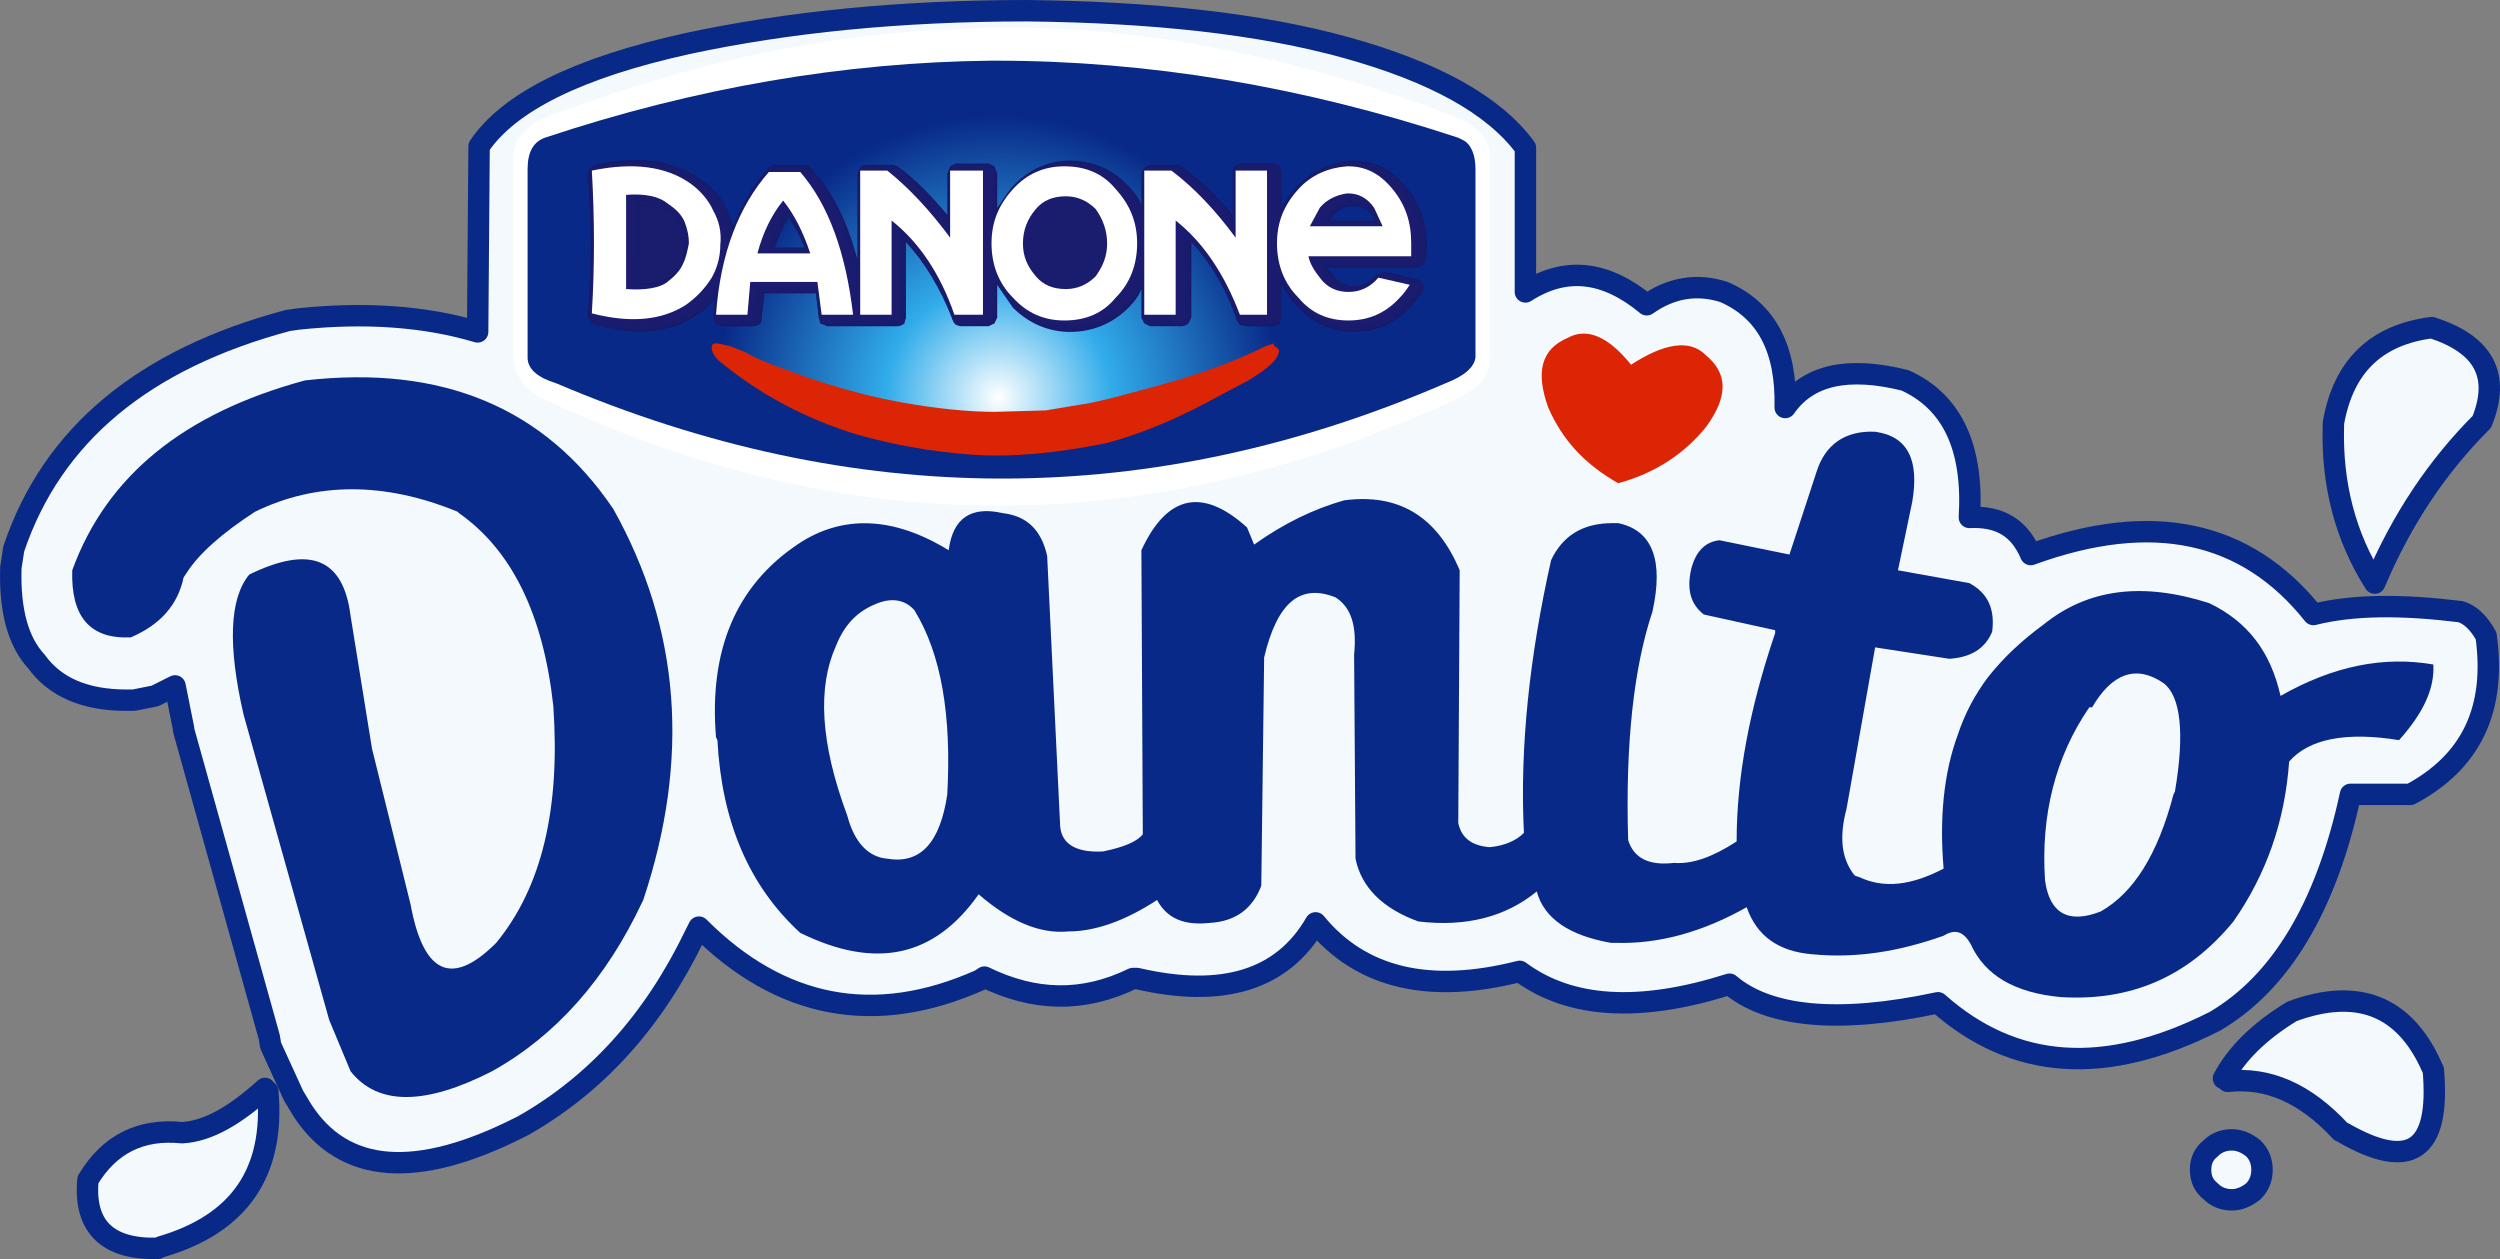 <?xml version="1.0" encoding="utf-8"?>
<!-- Generator: Adobe Illustrator 16.0.0, SVG Export Plug-In . SVG Version: 6.00 Build 0)  -->
<!DOCTYPE svg PUBLIC "-//W3C//DTD SVG 1.1//EN" "http://www.w3.org/Graphics/SVG/1.1/DTD/svg11.dtd">
<svg version="1.1" id="Livello_1" xmlns="http://www.w3.org/2000/svg" xmlns:xlink="http://www.w3.org/1999/xlink" x="0px" y="0px"
	 width="191.433px" height="96.414px" viewBox="4.382 45.274 191.433 96.414" enable-background="new 4.382 45.274 191.433 96.414"
	 xml:space="preserve">
<rect x="4.382" y="45.274" width="191.433" height="96.414" fill="#808080" stroke="none"/>
<g>
	<g>
		<g>
			<path fill="#F3F9FC" d="M136.38,67.628c-2.075-0.656-4.043-0.328-5.901,0.983c-3.17-2.623-6.229-2.951-9.291-0.983v-11.04
				c-2.403-3.279-6.994-5.793-13.664-7.652c-6.668-1.858-14.864-2.731-24.484-2.842c-9.727,0-18.362,0.875-26.014,2.515
				c-8.417,1.857-13.664,4.481-15.959,7.87l-0.11,14.209c-4.043-1.202-8.634-1.53-13.772-0.983l-0.764,0.11
				c-11.041,2.95-18.037,8.744-20.987,17.488l-0.219,1.421c-0.109,3.279,0.546,5.684,1.967,7.215c1.422,1.967,3.717,2.95,6.887,2.95
				l0,0h0.547l1.639-0.326l1.53-0.767l0.657,3.279v0.108l6.558,23.502l0.109,0.656l1.748,3.825l0.657,1.092
				c3.169,4.92,8.744,5.356,16.724,1.313l0.22-0.111c5.573-3.169,9.945-7.979,13.115-14.536l0.329-0.657
				c6.229,6.23,13.443,7.652,21.533,4.047l0.328-0.22c3.824,1.855,7.541,1.968,11.367,0.109h0.327
				c6.559,1.528,11.149,0.108,13.665-4.263l0,0c3.497,4.263,8.743,5.465,15.63,3.713c3.825,2.844,9.183,3.171,16.067,0.984
				c2.951,2.516,8.309,3.062,15.959,1.422c5.793,5.139,12.787,5.686,21.203,1.42c5.029-2.949,8.528-8.742,10.388-17.379h4.591
				c4.701-2.514,6.559-6.558,5.792-12.134c-0.547-0.983-1.202-1.638-1.967-1.856c-4.481-0.548-8.197-0.548-11.259,0.219
				c-5.137-6.45-12.352-7.979-21.644-4.591c-0.874-2.078-2.405-2.953-4.698-2.844c0.324-5.355-1.312-8.853-4.92-10.493
				c-4.373-1.093-7.434-0.437-9.183,2.078C141.189,72,139.66,69.048,136.38,67.628L136.38,67.628z M22.593,91.894l-0.329,0.438
				l0.329,0.107l0.327-0.874L22.593,91.894L22.593,91.894z M60.085,93.97v0.111l-0.11-0.111H60.085L60.085,93.97z"/>
			
				<path fill="none" stroke="#082987" stroke-width="1.64" stroke-linecap="round" stroke-linejoin="round" stroke-miterlimit="10" d="
				M136.38,67.628c-2.075-0.656-4.043-0.328-5.901,0.983c-3.17-2.623-6.229-2.951-9.291-0.983v-11.04
				c-2.403-3.279-6.994-5.793-13.664-7.652c-6.668-1.858-14.864-2.731-24.484-2.842c-9.727,0-18.362,0.875-26.014,2.515
				c-8.417,1.857-13.664,4.481-15.959,7.87l-0.11,14.209c-4.043-1.202-8.634-1.53-13.772-0.983l-0.764,0.11
				c-11.041,2.95-18.037,8.744-20.987,17.488l-0.219,1.421c-0.109,3.279,0.546,5.684,1.967,7.215c1.422,1.967,3.717,2.95,6.887,2.95
				l0,0h0.547l1.639-0.326l1.53-0.767l0.657,3.279v0.108l6.558,23.502l0.109,0.656l1.748,3.825l0.657,1.092
				c3.169,4.92,8.744,5.356,16.724,1.313l0.22-0.111c5.573-3.169,9.945-7.979,13.115-14.536l0.329-0.657
				c6.229,6.23,13.443,7.652,21.533,4.047l0.328-0.22c3.824,1.855,7.541,1.968,11.367,0.109h0.327
				c6.559,1.528,11.149,0.108,13.665-4.263l0,0c3.497,4.263,8.743,5.465,15.63,3.713c3.825,2.844,9.183,3.171,16.067,0.984
				c2.951,2.516,8.309,3.062,15.959,1.422c5.793,5.139,12.787,5.686,21.203,1.42c5.029-2.949,8.528-8.742,10.388-17.379h4.591
				c4.701-2.514,6.559-6.558,5.792-12.134c-0.547-0.983-1.202-1.638-1.967-1.856c-4.481-0.548-8.197-0.548-11.259,0.219
				c-5.137-6.45-12.352-7.979-21.644-4.591c-0.874-2.078-2.405-2.953-4.698-2.844c0.324-5.355-1.312-8.853-4.92-10.493
				c-4.373-1.093-7.434-0.437-9.183,2.078C141.189,72,139.66,69.048,136.38,67.628"/>
			<path fill="#F3F9FC" d="M183.055,77.685v0.327c-0.109,4.264,0.875,8.308,3.17,11.914c2.077-4.918,4.811-8.963,8.199-12.352
				c1.42-3.498,0.217-5.902-3.826-7.214C186.333,70.907,183.818,73.312,183.055,77.685L183.055,77.685z M190.707,127.2l-0.109-0.222
				c-2.078-4.696-5.687-6.119-10.711-4.261c-2.518,1.53-4.266,3.28-5.248,5.138l0.328,0.22c3.061-0.328,5.903,0.874,8.637,3.823
				l0.217,0.108C188.958,134.961,191.253,133.43,190.707,127.2L190.707,127.2z M176.934,133.213
				c0.437,0.436,0.656,0.982,0.656,1.639s-0.221,1.203-0.656,1.64c-0.545,0.438-1.093,0.655-1.64,0.655
				c-0.655,0-1.202-0.217-1.638-0.655c-0.549-0.437-0.768-0.982-0.768-1.64c0-0.656,0.219-1.203,0.768-1.639
				c0.436-0.439,0.98-0.656,1.638-0.656C175.841,132.557,176.389,132.773,176.934,133.213L176.934,133.213z M16.471,140.863
				c-3.826,0.109-5.684-1.641-5.355-5.247c1.64-2.732,4.043-3.935,7.213-3.608c1.969-0.107,4.045-1.31,6.342-3.388l0.219,0.22
				c0.546,6.229-2.187,10.166-8.199,11.914L16.471,140.863L16.471,140.863z"/>
			
				<path fill="none" stroke="#082987" stroke-width="1.64" stroke-linecap="round" stroke-linejoin="round" stroke-miterlimit="10" d="
				M183.055,77.685v0.327c-0.109,4.264,0.875,8.308,3.17,11.914c2.077-4.918,4.811-8.963,8.199-12.352
				c1.42-3.498,0.217-5.902-3.826-7.214C186.333,70.907,183.818,73.312,183.055,77.685 M190.598,126.979
				c-2.078-4.696-5.687-6.119-10.711-4.261c-2.518,1.53-4.266,3.28-5.248,5.138 M174.967,128.075
				c3.061-0.328,5.903,0.874,8.637,3.823 M183.818,132.008c5.14,2.953,7.435,1.422,6.889-4.808 M176.934,133.213
				c0.437,0.436,0.656,0.982,0.656,1.639s-0.221,1.203-0.656,1.64c-0.545,0.438-1.093,0.655-1.64,0.655
				c-0.655,0-1.202-0.217-1.638-0.655c-0.549-0.437-0.768-0.982-0.768-1.64c0-0.656,0.219-1.203,0.768-1.639
				c0.436-0.439,0.98-0.656,1.638-0.656C175.841,132.557,176.389,132.773,176.934,133.213 M16.471,140.863
				c-3.826,0.109-5.684-1.641-5.355-5.247c1.64-2.732,4.043-3.935,7.213-3.608c1.969-0.107,4.045-1.31,6.342-3.388 M24.889,128.84
				c0.546,6.229-2.187,10.166-8.199,11.914"/>
			<g>
				<path fill="#082987" d="M179.01,98.561c-0.766-3.389-2.513-5.684-5.464-7.105c-5.139-1.64-9.292-1.093-12.68,1.639
					c-1.642,1.203-3.06,2.515-4.265,4.044c-0.983,1.313-1.748,2.734-2.295,4.373c-1.095,2.951-1.423,6.45-1.095,10.275
					c-2.512,1.311-4.59,1.527-6.448,0.654l-0.328-0.107l-0.107-0.109c-0.985-1.312-1.096-2.951-0.549-5.029l2.188-12.35l5.683,0.874
					c1.641-0.109,2.733-0.765,3.281-2.077c0.219-1.749-0.33-2.951-1.748-3.717l-5.467-0.983l1.094-5.246
					c0.545-3.17-0.33-5.029-2.846-5.362c-2.295-0.109-3.826,0.985-4.48,3.061l-2.078,6.341l-5.354-1.094
					c-1.093,0.109-1.858,0.874-2.188,2.295c-0.326,1.531,0,2.623,0.986,3.39l5.463,1.202v0.218
					c-1.967,5.794-2.951,11.04-2.951,15.959c-1.856,1.203-3.387,1.749-4.809,1.642c-1.857,0.219-3.06-0.33-3.498-1.752
					c-0.218-7.431,0.438-13.224,1.86-17.487c0.873-3.936,0-6.231-2.624-6.778h-0.438c-2.297,0-3.828,0.985-4.699,2.842
					c-1.643,7.325-2.406,14.32-2.079,20.877c-0.546,0.548-1.421,0.986-2.623,1.093c-1.421-0.106-2.185-0.763-2.404-1.856
					l0.108-19.347c-1.748-4.154-4.698-5.902-8.854-5.355c-2.294,0.656-4.592,1.748-6.886,3.388L99.87,85.66
					c-3.39-3.061-6.122-2.515-8.088,1.749l0.108,21.754c-0.438,0.545-1.42,0.981-3.06,1.31c-2.186,0.11-3.28-0.656-3.28-2.187
					l-0.983-20.44c-0.438-1.966-1.532-3.06-3.389-3.278c-2.404-0.546-3.826,0.327-4.153,2.842
					c-4.264-2.625-8.198-2.733-11.587-0.438c-4.7,3.171-6.776,8.089-6.23,14.756l0.109,0.22c0.329,6.229,2.405,11.149,6.34,14.757
					c5.795,2.842,10.275,1.857,13.663-2.951c2.405,2.077,4.701,3.059,6.887,2.842c1.967,0,4.263-0.764,6.775-2.406
					c0.766,1.422,2.078,1.969,4.047,1.752c1.967-0.11,3.278-1.096,3.934-2.844l0.219-17.489c0.984-4.154,2.734-5.685,5.465-4.592
					c1.205,0.766,1.642,2.186,1.424,4.372l0.107,15.632c0.438,2.187,2.078,3.826,4.811,4.811c3.606,0.436,6.668-0.329,9.07-2.297
					c0.549,2.076,2.516,3.39,5.685,3.936h0.329c3.389,0.111,6.777-0.875,10.058-2.731c0.763,2.186,2.404,3.388,5.026,3.606
					c3.39,0.328,6.669-0.219,10.056-1.421c0.876-0.546,1.531-0.329,2.078,0.656c1.093,2.403,3.39,3.715,6.886,4.044
					c5.357,0.325,9.729-1.529,13.227-5.793c2.515-3.607,3.937-7.652,4.265-12.243c1.528-1.749,4.372-2.295,8.417-1.64
					c1.855-2.076,2.732-3.936,2.623-5.794C186.88,95.5,183.055,96.265,179.01,98.561z M76.918,106.104
					c-0.547,3.717-2.076,5.356-4.592,4.92c-1.42-0.109-2.513-1.203-3.06-3.279c-2.077-5.574-2.295-9.838-0.875-13.006
					c0.655-1.642,1.64-2.624,2.951-3.172c1.203-0.547,2.297-0.436,3.062,0.437C76.48,95.391,77.246,100.093,76.918,106.104z
					 M170.923,105.887l-0.11,0.219c-1.201,4.592-3.06,7.543-5.574,8.963c-2.514,0.983-3.934,0.108-4.264-2.404
					c-0.326-4.919,0.767-9.4,3.389-13.227h0.218v-0.001c1.528-2.623,3.39-3.279,5.466-1.857
					C171.359,98.563,171.688,101.404,170.923,105.887z"/>
				<path fill="#082987" d="M27.731,74.404c-9.29,2.515-15.193,7.324-17.817,14.538c-0.108,3.497,1.311,5.247,4.373,5.139h0.109
					c2.295-0.986,3.607-2.516,4.045-4.592l0.218-0.328c0.983-1.53,2.732-3.059,5.247-4.7c4.7-2.295,9.946-2.295,15.521,0
					l0.108,0.109c4.045,2.842,6.449,7.762,7.215,14.756c0.547,7.871-0.874,13.883-4.372,18.145
					c-3.389,3.391-5.575,2.405-6.559-2.951l-2.951-11.914l-1.64-10.166c-0.547-4.371-3.061-5.465-7.761-3.17
					c-1.529,1.86-1.64,5.467-0.437,10.712l6.559,23.392l1.64,3.935c2.077,2.623,5.684,2.623,10.82,0
					c4.92-2.731,8.747-7.104,11.479-12.896l0.109-0.221c3.605-10.819,2.842-20.767-2.296-29.949
					C46.095,76.482,38.224,73.203,27.731,74.404z"/>
			</g>
			<path fill="#DB2504" d="M135.068,77.902c-1.639,2.077-3.937,3.607-6.775,4.373c-2.514-1.422-4.266-3.279-5.357-5.793
				c-0.982-2.733-0.547-4.482,1.531-5.356c1.422-0.766,3.061-0.109,4.811,2.077c2.514-1.64,4.479-1.968,5.684-0.766
				C136.71,73.859,136.71,75.606,135.068,77.902L135.068,77.902z"/>
			<path fill="#FFFFFF" d="M116.05,55.823c-11.913-3.936-23.719-5.903-35.416-5.903h-0.327c-11.26,0.109-22.736,2.077-34.213,5.903
				c-0.875,0.327-1.312,1.093-1.312,2.404v14.429c0,0.874,0.766,1.529,2.187,1.967c22.846,9.729,45.581,9.729,68.1,0
				c1.42-0.547,2.185-1.202,2.295-1.967V58.228c0-1.093-0.328-1.858-0.875-2.187L116.05,55.823L116.05,55.823z M116.486,54.511
				l-0.983-0.437c-5.573-2.077-11.039-3.717-16.505-4.81c-6.121-1.312-12.242-1.968-18.364-1.858h-0.327
				c-5.686,0.109-11.368,0.656-17.161,1.858c-5.466,1.093-10.93,2.732-16.506,4.81c-2.076,0.765-3.061,1.967-2.951,3.606v14.976
				c0.11,1.42,0.875,2.404,2.077,3.06c23.281,11.041,46.783,11.041,70.394,0c1.639-0.873,2.404-1.856,2.295-3.06V57.681
				C118.562,56.259,117.91,55.276,116.486,54.511L116.486,54.511z"/>
			<path fill="#082987" d="M116.05,55.823c-11.913-3.936-23.719-5.903-35.416-5.903h-0.327c-11.26,0.109-22.736,2.077-34.213,5.903
				c-0.875,0.327-1.312,1.093-1.312,2.404v14.429c0,0.874,0.766,1.529,2.187,1.967c22.846,9.729,45.581,9.729,68.1,0
				c1.42-0.547,2.185-1.202,2.295-1.967V58.228c0-1.093-0.328-1.858-0.875-2.187L116.05,55.823L116.05,55.823z"/>
		</g>
	</g>
	
		<radialGradient id="SVGID_1_" cx="26.835" cy="89.299" r="21.564" gradientTransform="matrix(1 0 0 -1 54 165)" gradientUnits="userSpaceOnUse">
		<stop  offset="0" style="stop-color:#FFFFFF"/>
		<stop  offset="0.4" style="stop-color:#31ACEA"/>
		<stop  offset="1" style="stop-color:#082987"/>
	</radialGradient>
	<path fill="url(#SVGID_1_)" d="M54.392,64.433c0-6.979,11.84-12.639,26.443-12.639c14.604,0,26.442,5.659,26.442,12.639
		S95.439,77.071,80.835,77.071C66.231,77.07,54.392,71.413,54.392,64.433L54.392,64.433z"/>
	<path fill="#DB2504" d="M101.948,71.563c-0.108,0.108,0,0.218,0.219,0.327c0.11,0.109,0.22,0.219,0.11,0.438
		c-0.11,0.546-0.875,1.202-2.295,2.076l-2.076,1.094c-2.952,1.64-5.904,2.951-8.855,3.716c-3.825,0.766-7.215,1.094-10.274,0.875
		c-3.062-0.219-6.013-0.765-8.745-1.53c-3.935-1.202-7.433-3.061-10.492-5.575c-0.438-0.327-0.657-0.765-0.657-1.093
		c0-0.219,0.11-0.327,0.328-0.327c0.218,0,0.547,0.108,1.094,0.218l1.093,0.438c0.765,0.438,1.749,0.873,2.732,1.202
		c3.169,1.202,6.121,2.077,9.072,2.624c2.952,0.546,5.466,0.764,7.324,0.764l3.934-0.11l2.624-0.438
		c0.982-0.109,3.06-0.656,6.229-1.53c3.169-0.873,5.793-1.858,7.979-2.951L101.948,71.563L101.948,71.563z"/>
	<g>
		<path fill="#1A1A6E" d="M84.46,61.834c-0.546,0.657-0.875,1.422-0.875,2.295c0,0.875,0.329,1.641,0.875,2.187
			c0.546,0.656,1.202,0.984,1.967,0.984c0.767,0,1.422-0.328,1.969-0.984c0.546-0.546,0.764-1.312,0.764-2.187
			c0-0.873-0.218-1.638-0.764-2.295c-0.547-0.547-1.202-0.874-1.969-0.874C85.662,60.96,85.006,61.287,84.46,61.834L84.46,61.834z
			 M84.46,61.944c-0.546,0.547-0.765,1.312-0.765,2.185c0,0.767,0.219,1.531,0.765,2.187c0.546,0.547,1.202,0.876,1.967,0.876
			c0.767,0,1.312-0.329,1.859-0.876c0.547-0.655,0.873-1.42,0.873-2.187c0-0.873-0.326-1.638-0.873-2.185
			c-0.547-0.547-1.093-0.875-1.859-0.875C85.662,61.069,85.006,61.397,84.46,61.944L84.46,61.944z M86.318,57.79
			c1.64,0,3.17,0.655,4.372,1.858c0.547,0.546,0.984,1.203,1.312,1.967v-3.06l0.109-0.328l0.328-0.218h2.076l0.328,0.108
			c1.422,1.093,2.732,2.405,4.046,4.044v-3.606l0.108-0.438l0.438-0.108h2.404l0.438,0.108l0.109,0.438v3.716
			c0.325-0.984,0.766-1.858,1.42-2.623c1.203-1.203,2.514-1.858,4.153-1.858l0,0h0.11c1.529,0,2.84,0.655,3.824,1.858l0,0
			c0.984,1.203,1.53,2.732,1.53,4.48c0,0.329,0,0.657-0.108,0.984c0,0.109,0,0.22-0.109,0.328c-0.109,0.109-0.219,0.109-0.327,0.109
			h-7.106l0.438,0.875c0.547,0.546,1.093,0.874,1.858,0.874s1.311-0.328,1.857-0.874l0.219-0.11h0.219l2.404,0.438l0.328,0.219
			l0.109,0.328l-0.109,0.219c-0.218,0.437-0.438,0.765-0.765,1.093c-1.204,1.312-2.624,1.968-4.263,1.968
			c-1.641,0-3.062-0.655-4.266-1.968c-0.654-0.765-1.094-1.529-1.42-2.514v3.498c0,0.108,0,0.219-0.109,0.328l-0.438,0.218h-2.077
			l-0.327-0.109l-0.219-0.328c-0.986-2.622-2.186-4.7-3.827-6.23v6.122c0,0.108,0,0.219-0.107,0.328l-0.438,0.218h-2.404
			l-0.328-0.218l-0.109-0.328v-2.952c-0.327,0.766-0.765,1.422-1.312,1.968c-1.202,1.312-2.732,1.968-4.372,1.968
			s-3.061-0.655-4.263-1.968c-0.655-0.765-1.094-1.529-1.422-2.404v3.389c0,0.108-0.108,0.219-0.219,0.328
			c-0.108,0.108-0.219,0.218-0.328,0.218h-2.185l-0.219-0.109l-0.22-0.328c-0.983-2.622-2.186-4.7-3.825-6.23v6.122
			c0,0.108-0.11,0.219-0.219,0.328c-0.108,0.108-0.219,0.218-0.327,0.218h-2.406l-0.218-0.109c-0.109,0.109-0.219,0.109-0.328,0.109
			h-2.405l-0.326-0.218c-0.111-0.109-0.22-0.22-0.22-0.328l-0.218-2.077h-4.264l-0.109,2.077c0,0.108-0.109,0.219-0.218,0.328
			c-0.11,0.108-0.22,0.218-0.328,0.218h-2.404l-0.221-0.109l-0.218-0.218l-0.109-0.219l0.327-2.077
			c-0.546,0.656-1.092,1.202-1.748,1.75c-2.076,1.311-4.591,1.528-7.761,0.764l-0.218-0.218l-0.109-0.329
			c0.218-3.605,0.218-7.214,0-10.93l0.109-0.328l0.327-0.109c3.389-0.766,6.012-0.438,7.98,0.984
			c0.764,0.655,1.419,1.421,1.966,2.404c0.22,0.547,0.329,1.093,0.438,1.749c0.765-1.969,1.641-3.607,2.843-4.919l0.219-0.219h0.218
			h2.405h0.219l0.109,0.219c1.748,2.076,2.951,4.81,3.716,8.198v-7.979l0.219-0.328l0.327-0.218h2.077l0.22,0.108
			c1.421,1.093,2.843,2.405,4.152,4.044v-3.606l0.11-0.438l0.328-0.108h2.513l0.328,0.108l0.219,0.438v3.498
			c0.328-0.875,0.767-1.641,1.422-2.405C83.258,58.445,84.679,57.79,86.318,57.79L86.318,57.79z M86.318,57.898
			c1.64,0,3.061,0.657,4.264,1.859c0.765,0.655,1.202,1.421,1.529,2.404v-3.606l0.109-0.328l0.219-0.109h2.076l0.218,0.109
			c1.532,1.093,2.954,2.514,4.265,4.264v-3.936l0.108-0.328l0.329-0.109h2.404l0.327,0.109l0.109,0.328v4.481
			c0.22-1.203,0.767-2.296,1.641-3.279c1.094-1.202,2.402-1.859,4.044-1.859l0,0h0.11c1.422-0.108,2.731,0.547,3.714,1.859
			c0.983,1.202,1.532,2.623,1.532,4.371v0.984c0,0.109-0.109,0.22-0.221,0.328l-0.217,0.109h-7.214l0.545,0.875
			c0.547,0.656,1.093,0.983,1.858,0.983s1.423-0.327,1.969-0.874l0.107-0.109h0.219l2.404,0.437l0.219,0.109l0.109,0.328v0.219
			l-0.875,1.093c-1.094,1.203-2.514,1.858-4.152,1.858s-2.95-0.655-4.153-1.858c-0.874-0.983-1.421-2.076-1.64-3.389v4.373
			l-0.11,0.328c-0.106,0.108-0.22,0.108-0.327,0.108h-2.077c-0.108,0-0.219,0-0.219-0.108l-0.219-0.22
			c-0.983-2.732-2.294-4.918-4.043-6.448v6.34l-0.109,0.328c-0.11,0.108-0.219,0.108-0.329,0.108h-2.404l-0.219-0.108l-0.109-0.328
			v-3.389c-0.327,0.875-0.765,1.64-1.529,2.404c-1.203,1.203-2.624,1.858-4.264,1.858s-2.951-0.655-4.153-1.858
			c-0.875-0.874-1.422-1.858-1.64-3.061v4.045l-0.11,0.328c-0.108,0.108-0.219,0.108-0.328,0.108h-2.185l-0.219-0.108l-0.109-0.22
			c-0.984-2.732-2.405-4.918-4.046-6.448v6.34l-0.108,0.328c-0.108,0.108-0.219,0.108-0.327,0.108h-2.406l-0.218-0.108h-0.109
			l-0.219,0.108h-2.405l-0.326-0.108l-0.111-0.328l-0.218-2.077h-4.372l-0.219,2.077c0,0.108,0,0.219-0.108,0.328
			c-0.11,0.108-0.22,0.108-0.328,0.108h-2.404l-0.221-0.108l-0.108-0.109l-0.109-0.219l0.329-2.404
			c-0.547,0.764-1.203,1.42-1.969,1.966l0,0c-1.967,1.312-4.481,1.53-7.542,0.767c-0.109,0-0.219,0-0.219-0.109l-0.108-0.329
			c0.218-3.605,0.218-7.214,0-10.93l0.108-0.219c0-0.109,0.109-0.219,0.219-0.219c3.279-0.655,5.903-0.328,7.871,1.093
			c0.873,0.547,1.528,1.312,1.966,2.296c0.329,0.655,0.438,1.312,0.547,2.076c0.656-2.076,1.641-3.825,2.951-5.246l0.11-0.109h0.218
			h2.405h0.109l0.219,0.109c1.857,2.295,3.169,5.246,3.825,9.072v-8.854l0.109-0.328l0.327-0.109h2.077l0.22,0.109
			c1.421,1.093,2.843,2.514,4.263,4.264v-3.936l0.108-0.328l0.22-0.109h2.513l0.328,0.109l0.11,0.328v4.263
			c0.218-1.203,0.765-2.187,1.64-3.061C83.367,58.556,84.679,57.898,86.318,57.898L86.318,57.898z M107.961,60.741
			c-0.656,0.11-1.202,0.438-1.749,0.983l-0.438,0.656h4.266l-0.329-0.656c-0.437-0.655-0.983-0.983-1.64-0.983H107.961
			L107.961,60.741L107.961,60.741z M107.961,60.852c-0.656,0-1.202,0.327-1.749,0.873l-0.328,0.547h4.046l-0.328-0.547
			c-0.438-0.546-0.983-0.873-1.529-0.873l0,0H107.961L107.961,60.852z M55.713,61.397c-0.547-0.328-1.422-0.546-2.405-0.546v6.23
			c1.093,0.109,1.858-0.11,2.296-0.438c0.546-0.328,0.874-0.764,1.094-1.093c0.218-0.438,0.327-0.875,0.327-1.422l-0.218-1.42
			C56.587,62.271,56.259,61.834,55.713,61.397c0.546,0.437,0.984,0.874,1.202,1.312l0.218,1.42
			c-0.108,0.547-0.218,0.984-0.326,1.422c-0.22,0.438-0.548,0.875-1.094,1.202c-0.547,0.329-1.312,0.547-2.515,0.438v-6.45
			C54.291,60.741,55.166,60.96,55.713,61.397L55.713,61.397z M66.206,64.349c-0.328-0.984-0.874-1.968-1.421-2.733
			c-0.546,0.766-0.985,1.749-1.312,2.733H66.206L66.206,64.349z M66.315,64.458c-0.328-1.094-0.875-2.077-1.53-2.951
			c-0.546,0.874-1.094,1.857-1.422,2.951H66.315L66.315,64.458z"/>
		<path fill="#1A1C6E" d="M84.351,61.834c-0.546,0.547-0.874,1.312-0.874,2.295c0,0.875,0.328,1.641,0.874,2.297
			c0.548,0.546,1.312,0.874,2.076,0.874c0.767,0,1.422-0.328,1.969-0.874c0.546-0.656,0.874-1.422,0.874-2.297
			c0-0.982-0.328-1.748-0.874-2.295c-0.547-0.655-1.202-0.982-1.969-0.982C85.662,60.852,84.898,61.179,84.351,61.834L84.351,61.834
			z M84.46,61.834c-0.546,0.657-0.875,1.422-0.875,2.295c0,0.875,0.329,1.641,0.875,2.187c0.546,0.656,1.202,0.984,1.967,0.984
			c0.767,0,1.422-0.328,1.969-0.984c0.546-0.546,0.764-1.312,0.764-2.187c0-0.873-0.218-1.638-0.764-2.295
			c-0.547-0.547-1.202-0.874-1.969-0.874C85.662,60.96,85.006,61.287,84.46,61.834L84.46,61.834z M86.318,57.898
			c1.64,0,3.061,0.657,4.264,1.859c0.765,0.874,1.311,1.857,1.529,3.061v-4.263l0.109-0.219l0.219-0.109h2.076l0.218,0.109
			c1.532,1.093,2.954,2.515,4.373,4.372v-4.153v-0.328l0.329-0.109h2.404l0.327,0.109v0.328v11.04v0.219
			c-0.107,0.109-0.219,0.109-0.327,0.109h-2.077l-0.219-0.109l-0.108-0.11c-0.983-2.842-2.404-5.028-4.153-6.667v6.559l-0.109,0.219
			c-0.11,0.109-0.219,0.109-0.329,0.109H92.44l-0.219-0.109l-0.109-0.219v-4.154c-0.219,1.202-0.765,2.187-1.529,3.061
			c-1.203,1.202-2.624,1.858-4.264,1.858c-1.64,0-2.951-0.656-4.153-1.858c-1.203-1.202-1.75-2.622-1.75-4.373
			c0-1.638,0.547-3.169,1.75-4.371C83.367,58.556,84.679,57.898,86.318,57.898c1.639,0,3.061,0.657,4.264,1.859
			c0.765,0.655,1.202,1.421,1.529,2.404v-3.606l0.109-0.328l0.219-0.109h2.076l0.218,0.109c1.532,1.093,2.954,2.514,4.265,4.264
			v-3.936l0.108-0.328l0.329-0.109h2.404l0.327,0.109l0.109,0.328v4.481c0.22-1.203,0.767-2.296,1.641-3.279
			c1.094-1.202,2.402-1.859,4.044-1.859l0,0h0.11c1.422-0.108,2.731,0.547,3.714,1.859c0.983,1.202,1.532,2.623,1.532,4.371v0.984
			c0,0.109-0.109,0.22-0.221,0.328l-0.217,0.109h-7.214l0.545,0.875c0.547,0.656,1.093,0.983,1.858,0.983s1.423-0.327,1.969-0.874
			l0.107-0.109h0.219l2.404,0.437l0.219,0.109l0.109,0.328v0.219l-0.875,1.093c-1.094,1.203-2.514,1.858-4.152,1.858
			s-2.95-0.655-4.153-1.858c-0.874-0.983-1.421-2.076-1.64-3.389v4.373l-0.11,0.328c-0.106,0.108-0.22,0.108-0.327,0.108h-2.077
			c-0.108,0-0.219,0-0.219-0.108l-0.219-0.22c-0.983-2.732-2.294-4.918-4.043-6.448v6.34l-0.109,0.328
			c-0.11,0.108-0.219,0.108-0.329,0.108h-2.404l-0.219-0.108l-0.109-0.328v-3.389c-0.327,0.875-0.765,1.64-1.529,2.404
			c-1.203,1.203-2.624,1.858-4.264,1.858s-2.951-0.655-4.153-1.858c-0.875-0.874-1.422-1.858-1.64-3.061v4.045l-0.11,0.328
			c-0.108,0.108-0.219,0.108-0.328,0.108h-2.185l-0.219-0.108l-0.109-0.22c-0.984-2.732-2.405-4.918-4.046-6.448v6.34l-0.108,0.328
			c-0.108,0.108-0.219,0.108-0.327,0.108h-2.406l-0.218-0.108h-0.109l-0.219,0.108h-2.405l-0.326-0.108l-0.111-0.328l-0.218-2.077
			h-4.372l-0.219,2.077c0,0.108,0,0.219-0.108,0.328c-0.11,0.108-0.22,0.108-0.328,0.108h-2.404l-0.221-0.108l-0.108-0.109
			l-0.109-0.219l0.329-2.404c-0.547,0.764-1.203,1.42-1.969,1.966l0,0c-1.967,1.312-4.481,1.53-7.542,0.767
			c-0.109,0-0.219,0-0.219-0.109l-0.108-0.329c0.218-3.605,0.218-7.214,0-10.93l0.108-0.219c0-0.109,0.109-0.219,0.219-0.219
			c3.279-0.655,5.903-0.328,7.871,1.093c0.873,0.547,1.528,1.312,1.966,2.296c0.329,0.655,0.438,1.312,0.547,2.076
			c0.656-2.076,1.641-3.825,2.951-5.246l0.11-0.109h0.218h2.405h0.109l0.219,0.109c1.857,2.295,3.169,5.246,3.825,9.072v-8.854
			l0.109-0.328l0.327-0.109h2.077l0.22,0.109c1.421,1.093,2.843,2.514,4.263,4.264v-3.936l0.108-0.328l0.22-0.109h2.513l0.328,0.109
			l0.11,0.328v4.263c0.218-1.203,0.765-2.187,1.64-3.061C83.367,58.556,84.679,57.898,86.318,57.898L86.318,57.898z M107.961,57.898
			h0.109c1.423,0,2.732,0.657,3.715,1.859c0.984,1.202,1.531,2.733,1.531,4.371c0,0.329,0,0.657-0.108,0.984l-0.11,0.22
			l-0.217,0.108h-7.436l0.658,1.094c0.543,0.656,1.201,0.983,1.967,0.983s1.423-0.327,1.969-0.983l0.218-0.109h0.108l2.404,0.546
			l0.219,0.11l0.109,0.218l-0.109,0.219c-0.219,0.328-0.437,0.656-0.766,0.983c-1.203,1.202-2.514,1.858-4.152,1.858
			s-2.95-0.656-4.045-1.858c-1.201-1.202-1.748-2.622-1.748-4.373c0-1.638,0.547-3.169,1.748-4.371
			C105.12,58.556,106.432,58.01,107.961,57.898L107.961,57.898L107.961,57.898z M107.961,60.741
			c-0.656,0.11-1.202,0.438-1.749,0.983l-0.438,0.656h4.266l-0.329-0.656c-0.437-0.655-0.983-0.983-1.64-0.983H107.961
			L107.961,60.741L107.961,60.741z M107.961,60.632c-0.766,0.109-1.312,0.438-1.855,0.983l-0.551,0.876h4.594l-0.438-0.876
			c-0.437-0.546-0.983-0.874-1.64-0.983H107.961L107.961,60.632L107.961,60.632z M49.81,58.337l0.219-0.109
			c3.279-0.656,5.903-0.329,7.871,1.093c0.765,0.547,1.42,1.312,1.857,2.187c0.328,0.765,0.547,1.64,0.547,2.622
			c0.765-2.295,1.749-4.153,3.06-5.684l0.11-0.108l0.218-0.109h2.405l0.109,0.109l0.109,0.108c2.076,2.406,3.39,5.684,4.044,9.947
			v-9.837l0.109-0.219l0.218-0.109h2.077l0.109,0.109c1.531,1.093,2.953,2.515,4.373,4.372v-4.153l0.108-0.328l0.22-0.109h2.513
			l0.22,0.109l0.108,0.328v11.04l-0.108,0.219l-0.22,0.109h-2.185l-0.11-0.109l-0.108-0.11c-1.094-2.842-2.515-5.028-4.264-6.667
			v6.559l-0.108,0.219l-0.219,0.109h-2.406l-0.218-0.109l0,0l-0.109,0.109H70.14h-2.405c-0.108,0-0.218,0-0.218-0.109l-0.108-0.219
			c-0.111-0.766-0.22-1.53-0.329-2.187h-4.481l-0.218,2.187l-0.11,0.219l-0.218,0.109h-2.404H59.54l-0.22-0.22v-0.108l0.329-2.952
			l-0.109,0.328l0,0c-0.438,0.875-1.095,1.53-1.969,2.076c-1.967,1.312-4.481,1.531-7.542,0.767l-0.219-0.11v-0.219
			c0.219-3.605,0.219-7.214,0-10.93V58.337L49.81,58.337z M55.713,61.287c-0.547-0.436-1.422-0.655-2.624-0.546V67.3
			c1.202,0,2.077-0.108,2.624-0.438c0.546-0.437,0.984-0.874,1.094-1.312c0.218-0.438,0.326-0.875,0.326-1.422
			c0.108-0.546,0-0.982-0.218-1.42C56.807,62.162,56.368,61.725,55.713,61.287L55.713,61.287z M55.713,61.397
			c0.546,0.437,0.984,0.874,1.202,1.312l0.218,1.42c-0.108,0.547-0.218,0.984-0.326,1.422c-0.22,0.438-0.548,0.875-1.094,1.202
			c-0.547,0.329-1.312,0.547-2.515,0.438v-6.45C54.291,60.741,55.166,60.96,55.713,61.397L55.713,61.397z M66.315,64.458
			c-0.328-1.094-0.875-2.077-1.53-2.951c-0.546,0.874-1.094,1.857-1.422,2.951H66.315L66.315,64.458z M66.425,64.567
			c-0.438-1.203-0.984-2.296-1.64-3.17c-0.656,0.874-1.202,1.967-1.53,3.17H66.425L66.425,64.567z"/>
		<path fill="#18186A" d="M84.569,61.944c-0.546,0.547-0.874,1.312-0.874,2.185c0,0.767,0.328,1.531,0.874,2.078
			c0.547,0.546,1.093,0.875,1.857,0.875c0.767,0,1.312-0.329,1.859-0.875c0.547-0.547,0.765-1.312,0.765-2.078
			c0-0.873-0.218-1.638-0.765-2.185c-0.547-0.547-1.093-0.875-1.859-0.875C85.662,61.069,85.116,61.397,84.569,61.944L84.569,61.944
			z M84.569,62.054c-0.546,0.546-0.765,1.202-0.765,2.075c0,0.767,0.219,1.531,0.765,2.078c0.547,0.546,1.093,0.765,1.857,0.765
			c0.657,0,1.204-0.219,1.75-0.765c0.547-0.547,0.765-1.312,0.765-2.078c0-0.873-0.218-1.529-0.765-2.075
			c-0.546-0.547-1.093-0.875-1.75-0.875C85.662,61.179,85.116,61.507,84.569,62.054L84.569,62.054z M86.318,57.571
			c1.748,0,3.279,0.656,4.48,1.967c0.438,0.438,0.767,0.875,0.985,1.422v-2.404l0.218-0.438l0.438-0.22h2.076l0.328,0.111
			c1.422,0.982,2.732,2.294,3.936,3.715v-3.169l0.11-0.546l0.546-0.22h2.404c0.22,0,0.438,0.108,0.548,0.22l0.108,0.546v2.731
			c0.328-0.655,0.655-1.202,1.2-1.749c1.203-1.201,2.623-1.857,4.265-1.967l0,0h0.11c1.529,0,2.84,0.656,3.934,1.967
			c1.094,1.313,1.641,2.843,1.641,4.591l-0.108,1.094c0,0.11-0.109,0.219-0.22,0.328l-0.437,0.219h-6.888l0.438,0.546
			c0.438,0.547,0.983,0.876,1.641,0.876c0.654,0,1.201-0.329,1.748-0.876l0.328-0.108l0.328-0.109l2.404,0.546
			c0.107,0,0.217,0.109,0.327,0.219l0.219,0.329l-0.108,0.437l-0.875,1.093c-1.202,1.312-2.623,1.967-4.371,1.967
			c-1.641,0-3.172-0.655-4.375-1.967c-0.545-0.546-0.872-1.093-1.2-1.749v2.624l-0.108,0.437c-0.109,0.109-0.328,0.219-0.548,0.219
			h-2.077l-0.438-0.109l-0.219-0.327c-0.876-2.515-2.075-4.481-3.498-6.012v5.793l-0.219,0.437
			c-0.107,0.109-0.327,0.219-0.546,0.219h-2.404L92,70.035l-0.218-0.437v-2.187c-0.219,0.546-0.547,0.983-0.985,1.421
			c-1.201,1.202-2.732,1.857-4.48,1.857c-1.64,0-3.17-0.655-4.373-1.857l-1.202-1.748v2.514l-0.218,0.437l-0.438,0.219h-2.185
			l-0.328-0.109c-0.11-0.109-0.22-0.218-0.22-0.327c-0.983-2.515-2.186-4.481-3.607-6.012v5.793l-0.108,0.437
			c-0.11,0.109-0.327,0.219-0.546,0.219h-2.406h-0.218H70.14h-2.405l-0.546-0.219l-0.109-0.437l-0.218-1.858h-3.935l-0.22,1.858
			c0,0.219,0,0.328-0.109,0.437c-0.109,0.109-0.328,0.219-0.546,0.219h-2.404l-0.329-0.109L59.1,69.928l-0.108-0.438l0.108-1.312
			c-0.328,0.438-0.765,0.873-1.312,1.201c-2.076,1.421-4.7,1.641-7.87,0.766l-0.327-0.218l-0.22-0.438
			c0.329-3.605,0.329-7.214,0-10.93l0.22-0.438l0.327-0.22c3.389-0.764,6.121-0.327,8.09,1.094c0.983,0.656,1.64,1.421,2.076,2.405
			l0,0l0.437,1.202c0.655-1.64,1.531-3.17,2.624-4.372l0.218-0.218l0.328-0.111h2.405l0.219,0.111l0.218,0.218
			c1.64,1.748,2.733,4.044,3.498,6.886v-6.558l0.219-0.438c0.109-0.108,0.219-0.22,0.437-0.22h2.077l0.329,0.111
			c1.421,0.982,2.622,2.294,3.825,3.715v-3.169l0.218-0.546l0.438-0.22h2.513l0.438,0.22l0.218,0.546v2.623l1.202-1.641
			C83.148,58.228,84.679,57.571,86.318,57.571L86.318,57.571z M86.318,57.681c1.748,0,3.17,0.656,4.372,1.857
			c0.547,0.547,0.875,1.094,1.202,1.749v-2.731l0.219-0.438l0.328-0.108h2.076l0.328,0.108c1.422,0.984,2.732,2.295,3.936,3.826
			v-3.389c0-0.219,0.11-0.328,0.219-0.438c0.108-0.108,0.219-0.22,0.438-0.22h2.404c0.221,0,0.327,0.111,0.438,0.22
			c0.109,0.109,0.22,0.219,0.22,0.438v3.169c0.328-0.765,0.765-1.53,1.312-2.076c1.203-1.312,2.514-1.968,4.153-1.968l0,0h0.11
			c1.529,0,2.84,0.656,3.934,1.968c0.984,1.203,1.531,2.732,1.531,4.48l-0.109,1.094c0,0.11,0,0.219-0.109,0.328l-0.437,0.109
			h-6.997c0.109,0.328,0.221,0.547,0.438,0.655c0.548,0.547,1.095,0.876,1.751,0.984c0.765-0.108,1.31-0.328,1.747-0.874
			l0.328-0.219h0.328l2.405,0.546l0.327,0.109c0.109,0.109,0.109,0.22,0.109,0.329l-0.109,0.437l-0.874,1.093
			c-1.204,1.203-2.624,1.858-4.263,1.858c-1.641,0-3.061-0.655-4.266-1.858c-0.547-0.655-0.981-1.421-1.311-2.186v3.061
			l-0.219,0.438c-0.11,0.109-0.219,0.109-0.438,0.109h-2.077l-0.327-0.109l-0.219-0.218c-0.986-2.623-2.186-4.701-3.718-6.122v5.903
			l-0.217,0.438c-0.109,0.109-0.22,0.109-0.438,0.109h-2.404l-0.328-0.109l-0.219-0.438V67.08c-0.327,0.546-0.655,1.093-1.202,1.639
			c-1.202,1.203-2.624,1.858-4.372,1.858c-1.64,0-3.17-0.655-4.373-1.858c-0.545-0.655-0.983-1.312-1.312-2.077v2.952l-0.108,0.438
			l-0.438,0.109h-2.185c-0.11,0-0.219,0-0.328-0.109l-0.22-0.218c-0.874-2.623-2.076-4.701-3.607-6.122v5.903l-0.219,0.438
			l-0.436,0.109h-2.406h-0.218H70.14h-2.405l-0.438-0.109l-0.218-0.438l-0.218-1.968h-4.045l-0.109,1.968l-0.219,0.438l-0.437,0.109
			h-2.404h-0.329l-0.219-0.327v-0.329l0.109-1.639c-0.328,0.546-0.874,1.093-1.53,1.422c-2.076,1.419-4.591,1.639-7.761,0.873
			l-0.327-0.218l-0.109-0.438c0.327-3.605,0.327-7.214,0-10.93l0.109-0.328l0.437-0.218c3.389-0.767,6.012-0.329,7.98,1.093
			c0.873,0.546,1.53,1.311,1.966,2.295l0,0l0.547,1.529c0.655-1.857,1.531-3.389,2.733-4.699l0.108-0.109l0.328-0.108h2.405
			l0.219,0.108l0.218,0.109c1.64,1.967,2.843,4.481,3.607,7.542v-7.214l0.109-0.438l0.437-0.108h2.077l0.329,0.108
			c1.421,0.984,2.733,2.295,3.935,3.826v-3.389c0-0.219,0.108-0.328,0.219-0.438l0.328-0.22h2.513l0.438,0.22
			c0.108,0.109,0.108,0.219,0.108,0.438v3.06c0.328-0.764,0.767-1.421,1.312-2.077C83.148,58.337,84.679,57.681,86.318,57.681
			L86.318,57.681z M108.07,60.96h-0.109c-0.656,0-1.202,0.327-1.641,0.874l-0.327,0.438h3.825l-0.325-0.438
			C109.163,61.287,108.617,60.96,108.07,60.96L108.07,60.96L108.07,60.96z M108.07,61.069h-0.109c-0.546,0-1.093,0.218-1.529,0.765
			l-0.22,0.328h3.498l-0.217-0.328C109.163,61.287,108.617,61.069,108.07,61.069L108.07,61.069L108.07,61.069z M56.587,62.818
			c-0.109-0.438-0.438-0.874-0.983-1.312c-0.547-0.328-1.203-0.438-2.187-0.438v5.902c0.983,0,1.64-0.109,2.076-0.437
			c0.547-0.328,0.875-0.766,1.094-1.094l0.22-1.312C56.915,63.583,56.807,63.146,56.587,62.818L56.587,62.818z M55.604,61.507
			c-0.547-0.328-1.312-0.547-2.296-0.547l0.109,6.122c0.983,0,1.64-0.11,2.187-0.438l0,0c0.546-0.328,0.874-0.764,0.983-1.202l0,0
			c0.22-0.438,0.328-0.874,0.328-1.312l-0.218-1.42C56.587,62.381,56.149,61.944,55.604,61.507L55.604,61.507z M66.097,64.239
			c-0.328-0.875-0.765-1.64-1.312-2.405c-0.546,0.766-0.875,1.53-1.202,2.405H66.097L66.097,64.239z M65.987,64.239
			c-0.328-0.875-0.766-1.64-1.202-2.295c-0.438,0.655-0.765,1.42-1.094,2.295H65.987L65.987,64.239z"/>
		<path fill="#181C6D" d="M84.569,61.944c-0.546,0.547-0.874,1.312-0.874,2.185c0,0.767,0.328,1.531,0.874,2.078
			c0.547,0.546,1.093,0.875,1.857,0.875c0.767,0,1.312-0.329,1.859-0.875c0.547-0.547,0.765-1.312,0.765-2.078
			c0-0.873-0.218-1.638-0.765-2.185c-0.547-0.547-1.093-0.875-1.859-0.875C85.662,61.069,85.116,61.397,84.569,61.944L84.569,61.944
			z M84.46,61.944c-0.546,0.547-0.765,1.312-0.765,2.185c0,0.767,0.219,1.531,0.765,2.187c0.546,0.547,1.202,0.876,1.967,0.876
			c0.767,0,1.312-0.329,1.859-0.876c0.547-0.655,0.873-1.42,0.873-2.187c0-0.873-0.326-1.638-0.873-2.185
			c-0.547-0.547-1.093-0.875-1.859-0.875C85.662,61.069,85.006,61.397,84.46,61.944L84.46,61.944z M86.318,57.79
			c1.64,0,3.17,0.655,4.372,1.858c0.547,0.546,0.984,1.203,1.312,1.967v-3.06l0.109-0.328l0.328-0.218h2.076l0.328,0.108
			c1.422,1.093,2.732,2.405,4.046,4.044v-3.606l0.108-0.438l0.438-0.108h2.404l0.438,0.108l0.109,0.438v3.716
			c0.325-0.984,0.766-1.858,1.42-2.623c1.203-1.203,2.514-1.858,4.153-1.858l0,0h0.11c1.529,0,2.84,0.655,3.824,1.858l0,0
			c0.984,1.203,1.53,2.732,1.53,4.48c0,0.329,0,0.657-0.108,0.984c0,0.109,0,0.22-0.109,0.328c-0.109,0.109-0.219,0.109-0.327,0.109
			h-7.106l0.438,0.875c0.547,0.546,1.093,0.874,1.858,0.874s1.311-0.328,1.857-0.874l0.219-0.11h0.219l2.404,0.438l0.328,0.219
			l0.109,0.328l-0.109,0.219c-0.218,0.437-0.438,0.765-0.765,1.093c-1.204,1.312-2.624,1.968-4.263,1.968
			c-1.641,0-3.062-0.655-4.266-1.968c-0.654-0.765-1.094-1.529-1.42-2.514v3.498c0,0.108,0,0.219-0.109,0.328l-0.438,0.218h-2.077
			l-0.327-0.109l-0.219-0.328c-0.986-2.622-2.186-4.7-3.827-6.23v6.122c0,0.108,0,0.219-0.107,0.328l-0.438,0.218h-2.404
			l-0.328-0.218l-0.109-0.328v-2.952c-0.327,0.766-0.765,1.422-1.312,1.968c-1.202,1.312-2.732,1.968-4.372,1.968
			s-3.061-0.655-4.263-1.968c-0.655-0.765-1.094-1.529-1.422-2.404v3.389c0,0.108-0.108,0.219-0.219,0.328
			c-0.108,0.108-0.219,0.218-0.328,0.218h-2.185l-0.219-0.109l-0.22-0.328c-0.983-2.622-2.186-4.7-3.825-6.23v6.122
			c0,0.108-0.11,0.219-0.219,0.328c-0.108,0.108-0.219,0.218-0.327,0.218h-2.406l-0.218-0.109c-0.109,0.109-0.219,0.109-0.328,0.109
			h-2.405l-0.326-0.218c-0.111-0.109-0.22-0.22-0.22-0.328l-0.218-2.077h-4.264l-0.109,2.077c0,0.108-0.109,0.219-0.218,0.328
			c-0.11,0.108-0.22,0.218-0.328,0.218h-2.404l-0.221-0.109l-0.218-0.218l-0.109-0.219l0.327-2.077
			c-0.546,0.656-1.092,1.202-1.748,1.75c-2.076,1.311-4.591,1.528-7.761,0.764l-0.218-0.218l-0.109-0.329
			c0.218-3.605,0.218-7.214,0-10.93l0.109-0.328l0.327-0.109c3.389-0.766,6.012-0.438,7.98,0.984
			c0.764,0.655,1.419,1.421,1.966,2.404c0.22,0.547,0.329,1.093,0.438,1.749c0.765-1.969,1.641-3.607,2.843-4.919l0.219-0.219h0.218
			h2.405h0.219l0.109,0.219c1.748,2.076,2.951,4.81,3.716,8.198v-7.979l0.219-0.328l0.327-0.218h2.077l0.22,0.108
			c1.421,1.093,2.843,2.405,4.152,4.044v-3.606l0.11-0.438l0.328-0.108h2.513l0.328,0.108l0.219,0.438v3.498
			c0.328-0.875,0.767-1.641,1.422-2.405C83.258,58.445,84.679,57.79,86.318,57.79L86.318,57.79z M86.318,57.681
			c1.748,0,3.17,0.656,4.372,1.857c0.547,0.547,0.875,1.094,1.202,1.749v-2.731l0.219-0.438l0.328-0.108h2.076l0.328,0.108
			c1.422,0.984,2.732,2.295,3.936,3.826v-3.389c0-0.219,0.11-0.328,0.219-0.438c0.108-0.108,0.219-0.22,0.438-0.22h2.404
			c0.221,0,0.327,0.111,0.438,0.22c0.109,0.109,0.22,0.219,0.22,0.438v3.169c0.328-0.765,0.765-1.53,1.312-2.076
			c1.203-1.312,2.514-1.968,4.153-1.968l0,0h0.11c1.529,0,2.84,0.656,3.934,1.968c0.984,1.203,1.531,2.732,1.531,4.48l-0.109,1.094
			c0,0.11,0,0.219-0.109,0.328l-0.437,0.109h-6.997c0.109,0.328,0.221,0.547,0.438,0.655c0.548,0.547,1.095,0.876,1.751,0.984
			c0.765-0.108,1.31-0.328,1.747-0.874l0.328-0.219h0.328l2.405,0.546l0.327,0.109c0.109,0.109,0.109,0.22,0.109,0.329l-0.109,0.437
			l-0.874,1.093c-1.204,1.203-2.624,1.858-4.263,1.858c-1.641,0-3.061-0.655-4.266-1.858c-0.547-0.655-0.981-1.421-1.311-2.186
			v3.061l-0.219,0.438c-0.11,0.109-0.219,0.109-0.438,0.109h-2.077l-0.327-0.109l-0.219-0.218c-0.986-2.623-2.186-4.701-3.718-6.122
			v5.903l-0.217,0.438c-0.109,0.109-0.22,0.109-0.438,0.109h-2.404l-0.328-0.109l-0.219-0.438V67.08
			c-0.327,0.546-0.655,1.093-1.202,1.639c-1.202,1.203-2.624,1.858-4.372,1.858c-1.64,0-3.17-0.655-4.373-1.858
			c-0.545-0.655-0.983-1.312-1.312-2.077v2.952l-0.108,0.438l-0.438,0.109h-2.185c-0.11,0-0.219,0-0.328-0.109l-0.22-0.218
			c-0.874-2.623-2.076-4.701-3.607-6.122v5.903l-0.219,0.438l-0.436,0.109h-2.406h-0.218H70.14h-2.405l-0.438-0.109l-0.218-0.438
			l-0.218-1.968h-4.045l-0.109,1.968l-0.219,0.438l-0.437,0.109h-2.404h-0.329l-0.219-0.327v-0.329l0.109-1.639
			c-0.328,0.546-0.874,1.093-1.53,1.422c-2.076,1.419-4.591,1.639-7.761,0.873l-0.327-0.218l-0.109-0.438
			c0.327-3.605,0.327-7.214,0-10.93l0.109-0.328l0.437-0.218c3.389-0.767,6.012-0.329,7.98,1.093
			c0.873,0.546,1.53,1.311,1.966,2.295l0,0l0.547,1.529c0.655-1.857,1.531-3.389,2.733-4.699l0.108-0.109l0.328-0.108h2.405
			l0.219,0.108l0.218,0.109c1.64,1.967,2.843,4.481,3.607,7.542v-7.214l0.109-0.438l0.437-0.108h2.077l0.329,0.108
			c1.421,0.984,2.733,2.295,3.935,3.826v-3.389c0-0.219,0.108-0.328,0.219-0.438l0.328-0.22h2.513l0.438,0.22
			c0.108,0.109,0.108,0.219,0.108,0.438v3.06c0.328-0.764,0.767-1.421,1.312-2.077C83.148,58.337,84.679,57.681,86.318,57.681
			L86.318,57.681z M108.07,60.96h-0.109c-0.656,0-1.202,0.327-1.641,0.874l-0.327,0.438h3.825l-0.325-0.438
			C109.163,61.287,108.617,60.96,108.07,60.96L108.07,60.96L108.07,60.96z M107.961,60.852c-0.656,0-1.202,0.327-1.749,0.873
			l-0.328,0.547h4.046l-0.328-0.547c-0.438-0.546-0.983-0.873-1.529-0.873l0,0H107.961L107.961,60.852z M55.713,61.397
			c-0.547-0.328-1.422-0.546-2.405-0.546v6.23c1.093,0.109,1.858-0.11,2.296-0.438c0.546-0.328,0.874-0.764,1.094-1.093
			c0.218-0.438,0.327-0.875,0.327-1.422l-0.218-1.42C56.587,62.271,56.259,61.834,55.713,61.397L55.713,61.397z M55.604,61.507
			c-0.547-0.328-1.312-0.547-2.296-0.547l0.109,6.122c0.983,0,1.64-0.11,2.187-0.438l0,0c0.546-0.328,0.874-0.764,0.983-1.202l0,0
			c0.22-0.438,0.328-0.874,0.328-1.312l-0.218-1.42C56.587,62.381,56.149,61.944,55.604,61.507L55.604,61.507z M66.206,64.349
			c-0.328-0.984-0.874-1.968-1.421-2.733c-0.546,0.766-0.985,1.749-1.312,2.733H66.206L66.206,64.349z M66.097,64.239
			c-0.328-0.875-0.765-1.64-1.312-2.405c-0.546,0.766-0.875,1.53-1.202,2.405H66.097L66.097,64.239z"/>
		<path fill="#191B6E" d="M84.351,61.834c-0.546,0.547-0.874,1.312-0.874,2.295c0,0.875,0.328,1.641,0.874,2.297
			c0.548,0.546,1.312,0.874,2.076,0.874c0.767,0,1.422-0.328,1.969-0.874c0.546-0.656,0.874-1.422,0.874-2.297
			c0-0.982-0.328-1.748-0.874-2.295c-0.547-0.655-1.202-0.982-1.969-0.982C85.662,60.852,84.898,61.179,84.351,61.834L84.351,61.834
			z M86.318,57.898c1.64,0,3.061,0.657,4.264,1.859c0.765,0.874,1.311,1.857,1.529,3.061v-4.263l0.109-0.219l0.219-0.109h2.076
			l0.218,0.109c1.532,1.093,2.954,2.515,4.373,4.372v-4.153v-0.328l0.329-0.109h2.404l0.327,0.109v0.328v11.04v0.219
			c-0.107,0.109-0.219,0.109-0.327,0.109h-2.077l-0.219-0.109l-0.108-0.11c-0.983-2.842-2.404-5.028-4.153-6.667v6.559l-0.109,0.219
			c-0.11,0.109-0.219,0.109-0.329,0.109H92.44l-0.219-0.109l-0.109-0.219v-4.154c-0.219,1.202-0.765,2.187-1.529,3.061
			c-1.203,1.202-2.624,1.858-4.264,1.858c-1.64,0-2.951-0.656-4.153-1.858c-1.203-1.202-1.75-2.622-1.75-4.373
			c0-1.638,0.547-3.169,1.75-4.371C83.367,58.556,84.679,57.898,86.318,57.898L86.318,57.898z M84.241,61.725
			c-0.546,0.656-0.874,1.422-0.874,2.404c0,0.875,0.328,1.641,0.874,2.297c0.547,0.656,1.312,0.983,2.186,0.983
			c0.767,0,1.531-0.327,2.078-0.983c0.546-0.656,0.874-1.422,0.874-2.297c0-0.982-0.328-1.748-0.874-2.404
			c-0.547-0.655-1.312-0.983-2.078-0.983C85.553,60.741,84.788,61.069,84.241,61.725L84.241,61.725z M86.318,58.01
			c1.64,0,3.061,0.655,4.154,1.857c1.202,1.202,1.748,2.624,1.748,4.262c0,1.641-0.546,3.171-1.748,4.373
			c-1.094,1.202-2.515,1.749-4.154,1.749c-1.639,0-2.951-0.547-4.044-1.749c-1.203-1.202-1.749-2.732-1.749-4.373
			c0-1.638,0.546-3.06,1.749-4.262C83.367,58.665,84.679,58.01,86.318,58.01L86.318,58.01z M92.331,58.337h0.108h2.076h0.11
			c1.64,1.201,3.062,2.732,4.48,4.59v-4.371l0.11-0.219l0.219-0.109h2.404l0.221,0.109l0.106,0.219v11.04l-0.106,0.219h-0.221
			h-2.077h-0.219v-0.11c-1.092-2.951-2.513-5.246-4.371-6.886v6.777l-0.11,0.219h-0.219h-2.404H92.33l-0.11-0.219v-11.04
			L92.331,58.337L92.331,58.337z M107.961,57.898h0.109c1.423,0,2.732,0.657,3.715,1.859c0.984,1.202,1.531,2.733,1.531,4.371
			c0,0.329,0,0.657-0.108,0.984l-0.11,0.22l-0.217,0.108h-7.436l0.658,1.094c0.543,0.656,1.201,0.983,1.967,0.983
			s1.423-0.327,1.969-0.983l0.218-0.109h0.108l2.404,0.546l0.219,0.11l0.109,0.218l-0.109,0.219
			c-0.219,0.328-0.437,0.656-0.766,0.983c-1.203,1.202-2.514,1.858-4.152,1.858s-2.95-0.656-4.045-1.858
			c-1.201-1.202-1.748-2.622-1.748-4.373c0-1.638,0.547-3.169,1.748-4.371C105.12,58.556,106.432,58.01,107.961,57.898
			L107.961,57.898L107.961,57.898z M107.961,58.01h0.109c1.423,0,2.623,0.655,3.606,1.857c0.983,1.202,1.53,2.624,1.53,4.262
			c0,0.329,0,0.657-0.109,0.984l-0.109,0.22h-0.107h-7.544c0.108,0.437,0.438,0.874,0.769,1.202
			c0.543,0.765,1.199,1.093,1.967,1.093c0.765,0,1.529-0.328,2.076-0.984l0.108-0.108h0.108l2.404,0.547h0.11l0.108,0.218
			l-0.108,0.109l-0.767,1.093c-1.094,1.202-2.404,1.749-4.043,1.749c-1.641,0-2.951-0.547-4.045-1.749s-1.641-2.732-1.641-4.373
			c0-1.638,0.547-3.06,1.641-4.262C105.119,58.666,106.432,58.118,107.961,58.01L107.961,58.01z M107.961,60.632
			c-0.766,0-1.312,0.328-1.855,0.983l-0.658,0.984h4.919l-0.546-0.984c-0.547-0.655-1.094-0.983-1.748-0.983H107.961L107.961,60.632
			c-0.766,0.109-1.312,0.438-1.855,0.983l-0.551,0.876h4.594l-0.438-0.876c-0.437-0.546-0.983-0.874-1.64-0.983H107.961
			L107.961,60.632L107.961,60.632z M49.81,58.337l0.219-0.109c3.279-0.656,5.903-0.329,7.871,1.093
			c0.765,0.547,1.42,1.312,1.857,2.187c0.328,0.765,0.547,1.64,0.547,2.622c0.765-2.295,1.749-4.153,3.06-5.684l0.11-0.108
			l0.218-0.109h2.405l0.109,0.109l0.109,0.108c2.076,2.406,3.39,5.684,4.044,9.947v-9.837l0.109-0.219l0.218-0.109h2.077
			l0.109,0.109c1.531,1.093,2.953,2.515,4.373,4.372v-4.153l0.108-0.328l0.22-0.109h2.513l0.22,0.109l0.108,0.328v11.04
			l-0.108,0.219l-0.22,0.109h-2.185l-0.11-0.109l-0.108-0.11c-1.094-2.842-2.515-5.028-4.264-6.667v6.559l-0.108,0.219l-0.219,0.109
			h-2.406l-0.218-0.109l0,0l-0.109,0.109H70.14h-2.405c-0.108,0-0.218,0-0.218-0.109l-0.108-0.219
			c-0.111-0.766-0.22-1.53-0.329-2.187h-4.481l-0.218,2.187l-0.11,0.219l-0.218,0.109h-2.404H59.54l-0.22-0.22v-0.108l0.329-2.952
			l-0.109,0.328l0,0c-0.438,0.875-1.095,1.53-1.969,2.076c-1.967,1.312-4.481,1.531-7.542,0.767l-0.219-0.11v-0.219
			c0.219-3.605,0.219-7.214,0-10.93V58.337L49.81,58.337z M50.028,58.337c3.279-0.656,5.903-0.327,7.761,0.983
			c0.875,0.547,1.53,1.312,1.859,2.187c0.437,0.874,0.655,1.749,0.546,2.732v0.765c0.655-2.623,1.748-4.81,3.279-6.559l0.109-0.108
			h0.108h2.405h0.109l0.109,0.108c2.186,2.624,3.606,6.341,4.153,11.15l-0.109,0.108l-0.109,0.11h-0.109h-2.405h-0.218l-0.108-0.219
			l-0.22-2.296h-4.7l-0.108,2.296l-0.11,0.219h-0.218h-2.404h-0.109l-0.111-0.11v-0.108c0.111-1.312,0.221-2.514,0.547-3.716
			l-0.436,0.982c-0.547,0.875-1.203,1.64-2.078,2.186c-1.857,1.312-4.372,1.531-7.433,0.767l-0.109-0.11l-0.109-0.219
			c0.328-3.605,0.328-7.214,0-10.93l0.109-0.11L50.028,58.337L50.028,58.337z M55.713,61.287c-0.547-0.436-1.422-0.655-2.624-0.546
			V67.3c1.202,0,2.077-0.108,2.624-0.438c0.546-0.437,0.984-0.874,1.094-1.312c0.218-0.438,0.326-0.875,0.326-1.422
			c0.108-0.546,0-0.982-0.218-1.42C56.807,62.162,56.368,61.725,55.713,61.287L55.713,61.287z M57.024,62.6
			c-0.218-0.438-0.656-0.875-1.203-1.421c-0.546-0.438-1.53-0.655-2.842-0.547l0.109,6.777c1.202,0,2.187-0.218,2.732-0.547
			c0.547-0.327,0.876-0.765,1.094-1.312c0.218-0.438,0.326-0.875,0.326-1.422L57.024,62.6L57.024,62.6z M70.469,58.337h0.218h2.077
			h0.109c1.641,1.201,3.062,2.732,4.481,4.59v-4.371l0.109-0.219l0.11-0.109h2.513l0.22,0.109v0.219v11.04v0.219h-0.22h-2.185h-0.11
			l-0.108-0.11c-0.984-2.951-2.515-5.246-4.372-6.886v6.777v0.219h-0.219h-2.406h-0.218v-0.219v-11.04v-0.219H70.469z
			 M66.425,64.567c-0.438-1.203-0.984-2.296-1.64-3.17c-0.656,0.874-1.202,1.967-1.53,3.17H66.425L66.425,64.567z M66.533,64.676
			c-0.437-1.312-0.983-2.514-1.748-3.497c-0.765,0.983-1.312,2.077-1.64,3.497H66.533L66.533,64.676z"/>
		<path fill="#1A1C6E" d="M83.367,64.129c-0.109,0.984,0.218,1.751,0.874,2.406c0.547,0.656,1.312,0.983,2.186,0.983
			c0.767,0,1.531-0.327,2.078-0.983c0.654-0.655,0.983-1.422,0.983-2.406c0-0.982-0.329-1.748-0.983-2.404
			c-0.547-0.765-1.312-1.093-2.078-1.093c-0.874,0-1.639,0.328-2.186,1.093C83.585,62.381,83.258,63.146,83.367,64.129
			c0-0.982,0.328-1.748,0.874-2.404c0.547-0.655,1.312-0.983,2.186-0.983c0.767,0,1.531,0.328,2.078,0.983
			c0.546,0.656,0.874,1.422,0.874,2.404c0,0.875-0.328,1.641-0.874,2.297c-0.547,0.656-1.312,0.983-2.078,0.983
			c-0.874,0-1.639-0.327-2.186-0.983C83.695,65.77,83.367,65.004,83.367,64.129L83.367,64.129z M86.318,58.01
			c1.64,0,3.061,0.655,4.154,1.857c1.202,1.202,1.748,2.624,1.748,4.262c0,1.641-0.546,3.171-1.748,4.373
			c-1.094,1.202-2.515,1.749-4.154,1.749c-1.639,0-2.951-0.547-4.044-1.749c-1.203-1.202-1.749-2.732-1.749-4.373
			c0-1.638,0.546-3.06,1.749-4.262C83.367,58.665,84.679,58.01,86.318,58.01L86.318,58.01z M86.318,58.118
			c1.64,0,2.951,0.547,4.154,1.749c1.093,1.202,1.639,2.624,1.639,4.262c0,1.641-0.546,3.062-1.639,4.264
			c-1.203,1.203-2.515,1.749-4.154,1.858c-1.53-0.109-2.842-0.655-4.044-1.858c-1.094-1.201-1.641-2.623-1.641-4.264
			c0-1.638,0.547-3.06,1.641-4.262C83.477,58.665,84.788,58.118,86.318,58.118L86.318,58.118z M92.331,58.337h0.108h2.076h0.11
			c1.64,1.201,3.062,2.732,4.48,4.59v-4.371l0.11-0.219l0.219-0.109h2.404l0.221,0.109l0.106,0.219v11.04l-0.106,0.219h-0.221
			h-2.077h-0.219v-0.11c-1.092-2.951-2.513-5.246-4.371-6.886v6.777l-0.11,0.219h-0.219h-2.404H92.33l-0.11-0.219v-11.04
			L92.331,58.337L92.331,58.337z M92.331,58.445h0.108h2.076h0.11c1.64,1.203,3.17,2.733,4.591,4.811v-4.7l0.108-0.219h0.11h2.404
			h0.107l0.111,0.219v11.04l-0.111,0.108h-0.107h-2.077h-0.108l-0.11-0.108c-1.092-2.952-2.624-5.247-4.481-6.887v6.887v0.108
			h-0.219h-2.404h-0.108v-0.108v-11.04V58.445L92.331,58.445z M107.961,58.118h0.109c1.423,0,2.623,0.547,3.606,1.749
			c0.983,1.202,1.421,2.624,1.421,4.262c0,0.329,0,0.657-0.109,0.984v0.109h-0.107h-7.652c0.108,0.547,0.438,0.984,0.766,1.421
			c0.547,0.656,1.312,0.984,2.078,0.984c0.765,0,1.529-0.328,2.076-0.984h0.108h0.108l2.404,0.548h0.11V67.3v0.109
			c-0.22,0.328-0.438,0.656-0.767,0.983c-1.094,1.203-2.404,1.858-4.043,1.858c-1.531,0-2.844-0.655-3.937-1.858
			c-1.093-1.201-1.64-2.623-1.64-4.264c0-1.638,0.547-3.06,1.64-4.262C105.12,58.665,106.432,58.118,107.961,58.118L107.961,58.118z
			 M107.961,58.01h0.109c1.423,0,2.623,0.655,3.606,1.857c0.983,1.202,1.53,2.624,1.53,4.262c0,0.329,0,0.657-0.109,0.984
			l-0.109,0.22h-0.107h-7.544c0.108,0.437,0.438,0.874,0.769,1.202c0.543,0.765,1.199,1.093,1.967,1.093
			c0.765,0,1.529-0.328,2.076-0.984l0.108-0.108h0.108l2.404,0.547h0.11l0.108,0.218l-0.108,0.109l-0.767,1.093
			c-1.094,1.202-2.404,1.749-4.043,1.749c-1.641,0-2.951-0.547-4.045-1.749s-1.641-2.732-1.641-4.373
			c0-1.638,0.547-3.06,1.641-4.262C105.119,58.666,106.432,58.118,107.961,58.01L107.961,58.01z M107.961,60.632
			c-0.766,0-1.312,0.328-1.855,0.983l-0.658,0.984h4.919l-0.546-0.984c-0.547-0.655-1.094-0.983-1.748-0.983H107.961L107.961,60.632
			L107.961,60.632z M107.961,60.523c-0.766,0-1.421,0.328-1.968,0.983l-0.656,1.093h5.14l-0.547-1.093l0,0
			c-0.549-0.655-1.094-0.983-1.857-0.983H107.961L107.961,60.523L107.961,60.523z M50.028,58.445
			c3.279-0.765,5.903-0.436,7.761,0.984c0.766,0.546,1.421,1.312,1.859,2.186l0,0c0.326,0.766,0.546,1.641,0.546,2.624
			c-0.109,0.983-0.329,1.858-0.767,2.623c-0.546,0.875-1.201,1.53-1.967,2.077c-1.968,1.312-4.481,1.53-7.433,0.765l-0.109-0.108
			v-0.11c0.329-3.605,0.329-7.214,0-10.93v-0.11L50.028,58.445L50.028,58.445z M50.028,58.337c3.279-0.656,5.903-0.327,7.761,0.983
			c0.875,0.547,1.53,1.312,1.859,2.187c0.437,0.874,0.655,1.749,0.546,2.732v0.765c0.655-2.623,1.748-4.81,3.279-6.559l0.109-0.108
			h0.108h2.405h0.109l0.109,0.108c2.186,2.624,3.606,6.341,4.153,11.15l-0.109,0.108l-0.109,0.11h-0.109h-2.405h-0.218l-0.108-0.219
			l-0.22-2.296h-4.7l-0.108,2.296l-0.11,0.219h-0.218h-2.404h-0.109l-0.111-0.11v-0.108c0.111-1.312,0.221-2.514,0.547-3.716
			l-0.436,0.982c-0.547,0.875-1.203,1.64-2.078,2.186c-1.857,1.312-4.372,1.531-7.433,0.767l-0.109-0.11l-0.109-0.219
			c0.328-3.605,0.328-7.214,0-10.93l0.109-0.11L50.028,58.337L50.028,58.337z M57.133,62.6c-0.218-0.546-0.655-0.984-1.312-1.421
			c-0.546-0.547-1.53-0.766-2.951-0.655l0.109,6.886c1.312,0.109,2.296-0.109,2.842-0.438c0.547-0.437,0.985-0.874,1.203-1.312
			c0.217-0.547,0.327-0.984,0.327-1.531L57.133,62.6L57.133,62.6z M57.024,62.6c-0.218-0.438-0.656-0.875-1.203-1.421
			c-0.546-0.438-1.53-0.655-2.842-0.547l0.109,6.777c1.202,0,2.187-0.218,2.732-0.547c0.547-0.327,0.876-0.765,1.094-1.312
			c0.218-0.438,0.326-0.875,0.326-1.422L57.024,62.6L57.024,62.6z M63.583,58.445h0.108h2.405l0,0l0.109,0.11
			c2.186,2.514,3.607,6.23,4.153,11.04v0.108H70.25h-0.109h-2.405h-0.108l-0.109-0.108l-0.22-2.404H62.49l-0.219,2.404
			c0,0.108,0,0.108-0.109,0.108h-0.108H59.65h-0.109l0,0v-0.108c0.326-4.7,1.638-8.417,3.935-11.04L63.583,58.445L63.583,58.445z
			 M70.469,58.337h0.218h2.077h0.109c1.641,1.201,3.062,2.732,4.481,4.59v-4.371l0.109-0.219l0.11-0.109h2.513l0.22,0.109v0.219
			v11.04v0.219h-0.22h-2.185h-0.11l-0.108-0.11c-0.984-2.951-2.515-5.246-4.372-6.886v6.777v0.219h-0.219h-2.406h-0.218v-0.219
			v-11.04v-0.219H70.469z M70.578,58.445h0.108h2.077l0,0c1.641,1.203,3.28,2.733,4.7,4.811v-4.7v-0.219h0.11h2.513h0.109v0.219
			v11.04v0.108h-0.109h-2.185l0,0l-0.11-0.108c-1.093-2.952-2.623-5.247-4.48-6.887v6.887c0,0.108,0,0.108-0.11,0.108h-0.108h-2.406
			h-0.108l-0.109-0.108v-11.04L70.578,58.445L70.578,58.445z M66.643,64.676c-0.437-1.42-1.093-2.622-1.857-3.606
			c-0.765,0.984-1.422,2.187-1.749,3.606H66.643L66.643,64.676z M66.533,64.676c-0.437-1.312-0.983-2.514-1.748-3.497
			c-0.765,0.983-1.312,2.077-1.64,3.497H66.533L66.533,64.676z"/>
		<path fill="#1A1B6E" d="M83.258,64.129c0,0.984,0.327,1.751,0.874,2.406c0.656,0.765,1.421,1.093,2.295,1.093
			c0.875,0,1.64-0.328,2.188-1.093c0.545-0.655,0.874-1.422,0.874-2.406c0-0.982-0.329-1.857-0.874-2.514
			c-0.548-0.655-1.312-0.983-2.188-0.983c-0.874,0-1.639,0.328-2.295,0.983C83.585,62.271,83.258,63.146,83.258,64.129
			L83.258,64.129z M83.367,64.129c-0.109,0.984,0.218,1.751,0.874,2.406c0.547,0.656,1.312,0.983,2.186,0.983
			c0.767,0,1.531-0.327,2.078-0.983c0.654-0.655,0.983-1.422,0.983-2.406c0-0.982-0.329-1.748-0.983-2.404
			c-0.547-0.765-1.312-1.093-2.078-1.093c-0.874,0-1.639,0.328-2.186,1.093C83.585,62.381,83.258,63.146,83.367,64.129
			L83.367,64.129z M86.318,58.228c1.64,0,2.951,0.547,4.044,1.748c1.093,1.203,1.64,2.516,1.64,4.153
			c0,1.641-0.547,3.062-1.64,4.264c-1.093,1.203-2.404,1.749-4.044,1.749c-1.53,0-2.842-0.546-3.935-1.749
			c-1.094-1.201-1.641-2.623-1.641-4.264c0-1.638,0.547-2.95,1.641-4.153C83.477,58.774,84.788,58.228,86.318,58.228L86.318,58.228z
			 M86.318,58.118c1.64,0,2.951,0.547,4.154,1.749c1.093,1.202,1.639,2.624,1.639,4.262c0,1.641-0.546,3.062-1.639,4.264
			c-1.203,1.203-2.515,1.749-4.154,1.858c-1.53-0.109-2.842-0.655-4.044-1.858c-1.094-1.201-1.641-2.623-1.641-4.264
			c0-1.638,0.547-3.06,1.641-4.262C83.477,58.665,84.788,58.118,86.318,58.118L86.318,58.118z M92.331,58.445h0.108h2.076h0.11
			c1.64,1.203,3.17,2.733,4.591,4.811v-4.7l0.108-0.219h0.11h2.404h0.107l0.111,0.219v11.04l-0.111,0.108h-0.107h-2.077h-0.108
			l-0.11-0.108c-1.092-2.952-2.624-5.247-4.481-6.887v6.887v0.108h-0.219h-2.404h-0.108v-0.108v-11.04V58.445L92.331,58.445z
			 M94.516,58.445c1.75,1.203,3.391,2.952,4.81,5.028v-4.918v-0.11h0.11h2.404h0.108v0.11v11.04l0,0l-0.108,0.108h-2.077h-0.108
			v-0.108c-1.094-3.17-2.623-5.467-4.7-7.104v7.104l0,0l-0.11,0.108h-2.404v-0.108l0,0v-11.04l0,0v-0.11H94.516L94.516,58.445
			L94.516,58.445z M107.961,58.118h0.109c1.423,0,2.623,0.547,3.606,1.749c0.983,1.202,1.421,2.624,1.421,4.262
			c0,0.329,0,0.657-0.109,0.984v0.109h-0.107h-7.652c0.108,0.547,0.438,0.984,0.766,1.421c0.547,0.656,1.312,0.984,2.078,0.984
			c0.765,0,1.529-0.328,2.076-0.984h0.108h0.108l2.404,0.548h0.11V67.3v0.109c-0.22,0.328-0.438,0.656-0.767,0.983
			c-1.094,1.203-2.404,1.858-4.043,1.858c-1.531,0-2.844-0.655-3.937-1.858c-1.093-1.201-1.64-2.623-1.64-4.264
			c0-1.638,0.547-3.06,1.64-4.262C105.12,58.665,106.432,58.118,107.961,58.118L107.961,58.118z M108.07,58.228
			c1.423,0,2.513,0.547,3.498,1.748c0.983,1.203,1.42,2.516,1.42,4.153v0.984h-0.107v0.109h-7.761
			c0.108,0.547,0.435,0.984,0.764,1.421c0.656,0.766,1.421,1.094,2.188,1.094c0.875,0,1.639-0.328,2.186-0.984l0,0h0.108
			l2.403,0.438l0,0V67.3l0,0l-0.765,1.093c-1.094,1.203-2.403,1.749-3.935,1.749c-1.53,0-2.842-0.546-3.936-1.749
			c-1.093-1.201-1.64-2.623-1.64-4.264c0-1.638,0.547-2.95,1.64-4.153c1.094-1.201,2.404-1.748,3.825-1.748H108.07L108.07,58.228z
			 M107.961,60.523c-0.766,0-1.421,0.328-1.968,0.983l-0.656,1.093h5.14l-0.547-1.093l0,0c-0.549-0.655-1.094-0.983-1.857-0.983
			H107.961L107.961,60.523L107.961,60.523z M107.961,60.413c-0.766,0.11-1.529,0.438-2.077,1.094l-0.655,1.202h5.354l-0.653-1.202
			c-0.549-0.766-1.094-1.094-1.857-1.094H107.961L107.961,60.413z M50.138,58.445c3.17-0.655,5.684-0.327,7.542,0.984
			c0.765,0.546,1.421,1.312,1.859,2.186c0.326,0.766,0.546,1.641,0.546,2.624c-0.11,0.874-0.328,1.749-0.766,2.623
			c-0.438,0.766-1.093,1.53-1.858,2.077c-1.968,1.202-4.481,1.421-7.433,0.656l0,0v-0.11c0.22-3.605,0.22-7.214,0-10.93l0,0
			L50.138,58.445L50.138,58.445z M50.028,58.445c3.279-0.765,5.903-0.436,7.761,0.984c0.766,0.546,1.421,1.312,1.859,2.186l0,0
			c0.326,0.766,0.546,1.641,0.546,2.624c-0.109,0.983-0.329,1.858-0.767,2.623c-0.546,0.875-1.201,1.53-1.967,2.077
			c-1.968,1.312-4.481,1.53-7.433,0.765l-0.109-0.108v-0.11c0.329-3.605,0.329-7.214,0-10.93v-0.11L50.028,58.445L50.028,58.445z
			 M57.133,62.6c-0.108-0.546-0.546-0.984-1.201-1.53c-0.656-0.546-1.641-0.766-3.062-0.656v7.105
			c1.421,0.109,2.405-0.109,2.951-0.437c0.547-0.438,0.985-0.875,1.312-1.422c0.219-0.547,0.328-0.984,0.328-1.531
			C57.461,63.583,57.352,63.037,57.133,62.6c-0.218-0.546-0.655-0.984-1.312-1.421c-0.546-0.547-1.53-0.766-2.951-0.655l0.109,6.886
			c1.312,0.109,2.296-0.109,2.842-0.438c0.547-0.437,0.985-0.874,1.203-1.312c0.217-0.547,0.327-0.984,0.327-1.531L57.133,62.6
			L57.133,62.6z M63.691,58.556h2.405l0,0l0,0c2.295,2.623,3.608,6.34,4.153,11.04l0,0v0.108H70.14h-2.405l-0.108-0.108l0,0
			c-0.109-0.875-0.218-1.641-0.329-2.404h-4.917c-0.11,0.764-0.22,1.529-0.22,2.404l0,0l-0.108,0.108h-2.404l0,0l-0.109-0.108l0,0
			c0.436-4.7,1.748-8.417,4.044-11.04l0,0H63.691L63.691,58.556z M63.583,58.445h0.108h2.405l0,0l0.109,0.11
			c2.186,2.514,3.607,6.23,4.153,11.04v0.108H70.25h-0.109h-2.405h-0.108l-0.109-0.108l-0.22-2.404H62.49l-0.219,2.404
			c0,0.108,0,0.108-0.109,0.108h-0.108H59.65h-0.109l0,0v-0.108c0.326-4.7,1.638-8.417,3.935-11.04L63.583,58.445L63.583,58.445z
			 M70.578,58.445h0.108h2.077l0,0c1.641,1.203,3.28,2.733,4.7,4.811v-4.7v-0.219h0.11h2.513h0.109v0.219v11.04v0.108h-0.109h-2.185
			l0,0l-0.11-0.108c-1.093-2.952-2.623-5.247-4.48-6.887v6.887c0,0.108,0,0.108-0.11,0.108h-0.108h-2.406h-0.108l-0.109-0.108
			v-11.04L70.578,58.445L70.578,58.445z M72.764,58.445c1.641,1.203,3.28,2.952,4.811,5.028v-4.918v-0.11l0,0h2.513h0.109v0.11
			v11.04l0,0l-0.109,0.108h-2.185l0,0v-0.108c-1.203-3.17-2.733-5.467-4.701-7.104v7.104l0,0l-0.108,0.108h-2.406l-0.108-0.108l0,0
			v-11.04l0,0l0.108-0.11H72.764L72.764,58.445L72.764,58.445z M66.753,64.786c-0.438-1.422-1.094-2.732-1.968-3.826
			c-0.765,0.984-1.422,2.296-1.857,3.826H66.753L66.753,64.786z M66.643,64.676c-0.437-1.42-1.093-2.622-1.857-3.606
			c-0.765,0.984-1.422,2.187-1.749,3.606H66.643L66.643,64.676z"/>
		<path fill="#1B1C6F" d="M83.258,64.129c0,0.984,0.327,1.751,0.874,2.406c0.656,0.765,1.421,1.093,2.295,1.093
			c0.875,0,1.64-0.328,2.188-1.093c0.545-0.655,0.874-1.422,0.874-2.406c0-0.982-0.329-1.857-0.874-2.514
			c-0.548-0.655-1.312-0.983-2.188-0.983c-0.874,0-1.639,0.328-2.295,0.983C83.585,62.271,83.258,63.146,83.258,64.129
			L83.258,64.129z M86.318,58.228c1.64,0,2.951,0.547,4.044,1.748c1.093,1.203,1.64,2.516,1.64,4.153
			c0,1.641-0.547,3.062-1.64,4.264c-1.093,1.203-2.404,1.749-4.044,1.749c-1.53,0-2.842-0.546-3.935-1.749
			c-1.094-1.201-1.641-2.623-1.641-4.264c0-1.638,0.547-2.95,1.641-4.153C83.477,58.774,84.788,58.228,86.318,58.228L86.318,58.228z
			 M94.516,58.445c1.75,1.203,3.391,2.952,4.81,5.028v-4.918v-0.11h0.11h2.404h0.108v0.11v11.04l0,0l-0.108,0.108h-2.077h-0.108
			v-0.108c-1.094-3.17-2.623-5.467-4.7-7.104v7.104l0,0l-0.11,0.108h-2.404v-0.108l0,0v-11.04l0,0v-0.11H94.516L94.516,58.445
			L94.516,58.445z M108.07,58.228c1.423,0,2.513,0.547,3.498,1.748c0.983,1.203,1.42,2.516,1.42,4.153v0.984h-0.107v0.109h-7.761
			c0.108,0.547,0.435,0.984,0.764,1.421c0.656,0.766,1.421,1.094,2.188,1.094c0.875,0,1.639-0.328,2.186-0.984l0,0h0.108
			l2.403,0.438l0,0V67.3l0,0l-0.765,1.093c-1.094,1.203-2.403,1.749-3.935,1.749c-1.53,0-2.842-0.546-3.936-1.749
			c-1.093-1.201-1.64-2.623-1.64-4.264c0-1.638,0.547-2.95,1.64-4.153c1.094-1.201,2.404-1.748,3.825-1.748H108.07L108.07,58.228z
			 M107.961,60.413c-0.766,0.11-1.529,0.438-2.077,1.094l-0.655,1.202h5.354l-0.653-1.202c-0.549-0.766-1.094-1.094-1.857-1.094
			H107.961L107.961,60.413z M50.138,58.445c3.17-0.655,5.684-0.327,7.542,0.984c0.765,0.546,1.421,1.312,1.859,2.186
			c0.326,0.766,0.546,1.641,0.546,2.624c-0.11,0.874-0.328,1.749-0.766,2.623c-0.438,0.766-1.093,1.53-1.858,2.077
			c-1.968,1.202-4.481,1.421-7.433,0.656l0,0v-0.11c0.22-3.605,0.22-7.214,0-10.93l0,0L50.138,58.445L50.138,58.445z M57.133,62.6
			c-0.108-0.546-0.546-0.984-1.201-1.53c-0.656-0.546-1.641-0.766-3.062-0.656v7.105c1.421,0.109,2.405-0.109,2.951-0.437
			c0.547-0.438,0.985-0.875,1.312-1.422c0.219-0.547,0.328-0.984,0.328-1.531C57.461,63.583,57.352,63.037,57.133,62.6L57.133,62.6z
			 M63.691,58.556h2.405l0,0l0,0c2.295,2.623,3.608,6.34,4.153,11.04l0,0v0.108H70.14h-2.405l-0.108-0.108l0,0
			c-0.109-0.875-0.218-1.641-0.329-2.404h-4.917c-0.11,0.764-0.22,1.529-0.22,2.404l0,0l-0.108,0.108h-2.404l0,0l-0.109-0.108l0,0
			c0.436-4.7,1.748-8.417,4.044-11.04l0,0H63.691L63.691,58.556z M72.764,58.445c1.641,1.203,3.28,2.952,4.811,5.028v-4.918v-0.11
			l0,0h2.513h0.109v0.11v11.04l0,0l-0.109,0.108h-2.185l0,0v-0.108c-1.203-3.17-2.733-5.467-4.701-7.104v7.104l0,0l-0.108,0.108
			h-2.406l-0.108-0.108l0,0v-11.04l0,0l0.108-0.11H72.764L72.764,58.445L72.764,58.445z M66.753,64.786
			c-0.438-1.422-1.094-2.732-1.968-3.826c-0.765,0.984-1.422,2.296-1.857,3.826H66.753L66.753,64.786z"/>
		<g>
			<path fill="#FFFFFF" d="M63.255,58.445c-2.295,2.624-3.716,6.231-4.045,10.931h2.405l0.218-2.514h5.139l0.326,2.514h2.407
				c-0.548-4.701-1.86-8.416-4.046-10.931H63.255z M62.381,64.676c0.437-1.639,1.093-2.951,1.967-4.044
				c0.874,1.093,1.53,2.405,2.077,4.044H62.381z"/>
			<path fill="#FFFFFF" d="M77.136,63.474c-1.53-2.076-3.17-3.825-4.81-5.137H70.25v11.039h2.405v-7.214
				c2.077,1.641,3.716,4.045,4.809,7.214h2.187V58.337h-2.515V63.474z"/>
			<g>
				<path fill="none" d="M55.493,60.851c-0.656-0.548-1.749-0.766-3.169-0.657v7.215c1.529,0.109,2.623-0.109,3.169-0.547
					c0.547-0.437,0.984-0.874,1.204-1.421c0.218-0.437,0.328-0.983,0.436-1.53c0-0.547-0.108-1.093-0.326-1.64
					C56.587,61.725,56.149,61.287,55.493,60.851z"/>
				<path fill="#FFFFFF" d="M58.992,61.397c-0.328-0.765-0.983-1.53-1.751-2.078c-1.856-1.31-4.371-1.639-7.54-0.983
					c0.218,3.717,0.218,7.324,0,10.932c2.95,0.764,5.356,0.546,7.214-0.657c0.765-0.546,1.421-1.202,1.967-2.076
					c0.437-0.766,0.657-1.64,0.657-2.515C59.648,63.037,59.428,62.162,58.992,61.397z M56.697,65.441
					c-0.22,0.547-0.657,0.984-1.204,1.421c-0.546,0.438-1.64,0.656-3.169,0.547v-7.215c1.42-0.109,2.513,0.109,3.169,0.657
					c0.656,0.436,1.094,0.874,1.314,1.42c0.218,0.547,0.326,1.093,0.326,1.64C57.025,64.458,56.915,65.004,56.697,65.441z"/>
			</g>
			<path fill="#FFFFFF" d="M112.443,63.911c0-1.639-0.439-2.951-1.424-4.153c-0.981-1.202-2.074-1.748-3.388-1.748h-0.108
				c-1.42,0.108-2.732,0.655-3.717,1.748c-1.095,1.202-1.641,2.514-1.641,4.153c0,1.639,0.546,3.06,1.641,4.154
				c0.983,1.203,2.297,1.749,3.825,1.749c1.531,0,2.843-0.546,3.937-1.749c0.328-0.328,0.547-0.656,0.766-0.983l-2.404-0.547
				c-0.656,0.765-1.422,1.093-2.297,1.093s-1.64-0.328-2.188-1.093c-0.436-0.547-0.766-1.094-0.873-1.64h7.871V63.911z M104.68,62.6
				l0.766-1.421c0.548-0.656,1.313-0.985,2.078-1.094h0.108c0.765,0,1.421,0.328,1.968,1.094l0.656,1.421H104.68z"/>
			<path fill="#FFFFFF" d="M98.998,63.474c-1.531-2.076-3.17-3.825-4.919-5.137h-2.077v11.039h2.405v-7.214
				c2.075,1.641,3.715,4.045,4.918,7.214h2.077V58.337h-2.404V63.474z"/>
			<g>
				<path fill="#FFFFFF" d="M89.818,59.758c-0.985-1.202-2.298-1.748-3.937-1.748c-1.53,0-2.843,0.546-3.936,1.748
					c-1.092,1.202-1.639,2.514-1.639,4.153c0,1.639,0.547,3.06,1.639,4.154c1.093,1.203,2.406,1.749,3.936,1.749
					c1.639,0,2.953-0.546,3.937-1.749c1.092-1.093,1.638-2.515,1.638-4.154C91.456,62.272,90.91,60.96,89.818,59.758z
					 M88.286,66.426c-0.655,0.656-1.422,0.983-2.295,0.983c-0.985,0-1.75-0.327-2.296-0.983c-0.657-0.766-0.983-1.53-0.983-2.515
					c0-0.985,0.326-1.857,0.983-2.624c0.546-0.655,1.311-0.983,2.296-0.983c0.873,0,1.64,0.328,2.295,0.983
					c0.547,0.767,0.873,1.64,0.873,2.624C89.159,64.895,88.833,65.66,88.286,66.426z"/>
			</g>
		</g>
	</g>
</g>
</svg>
